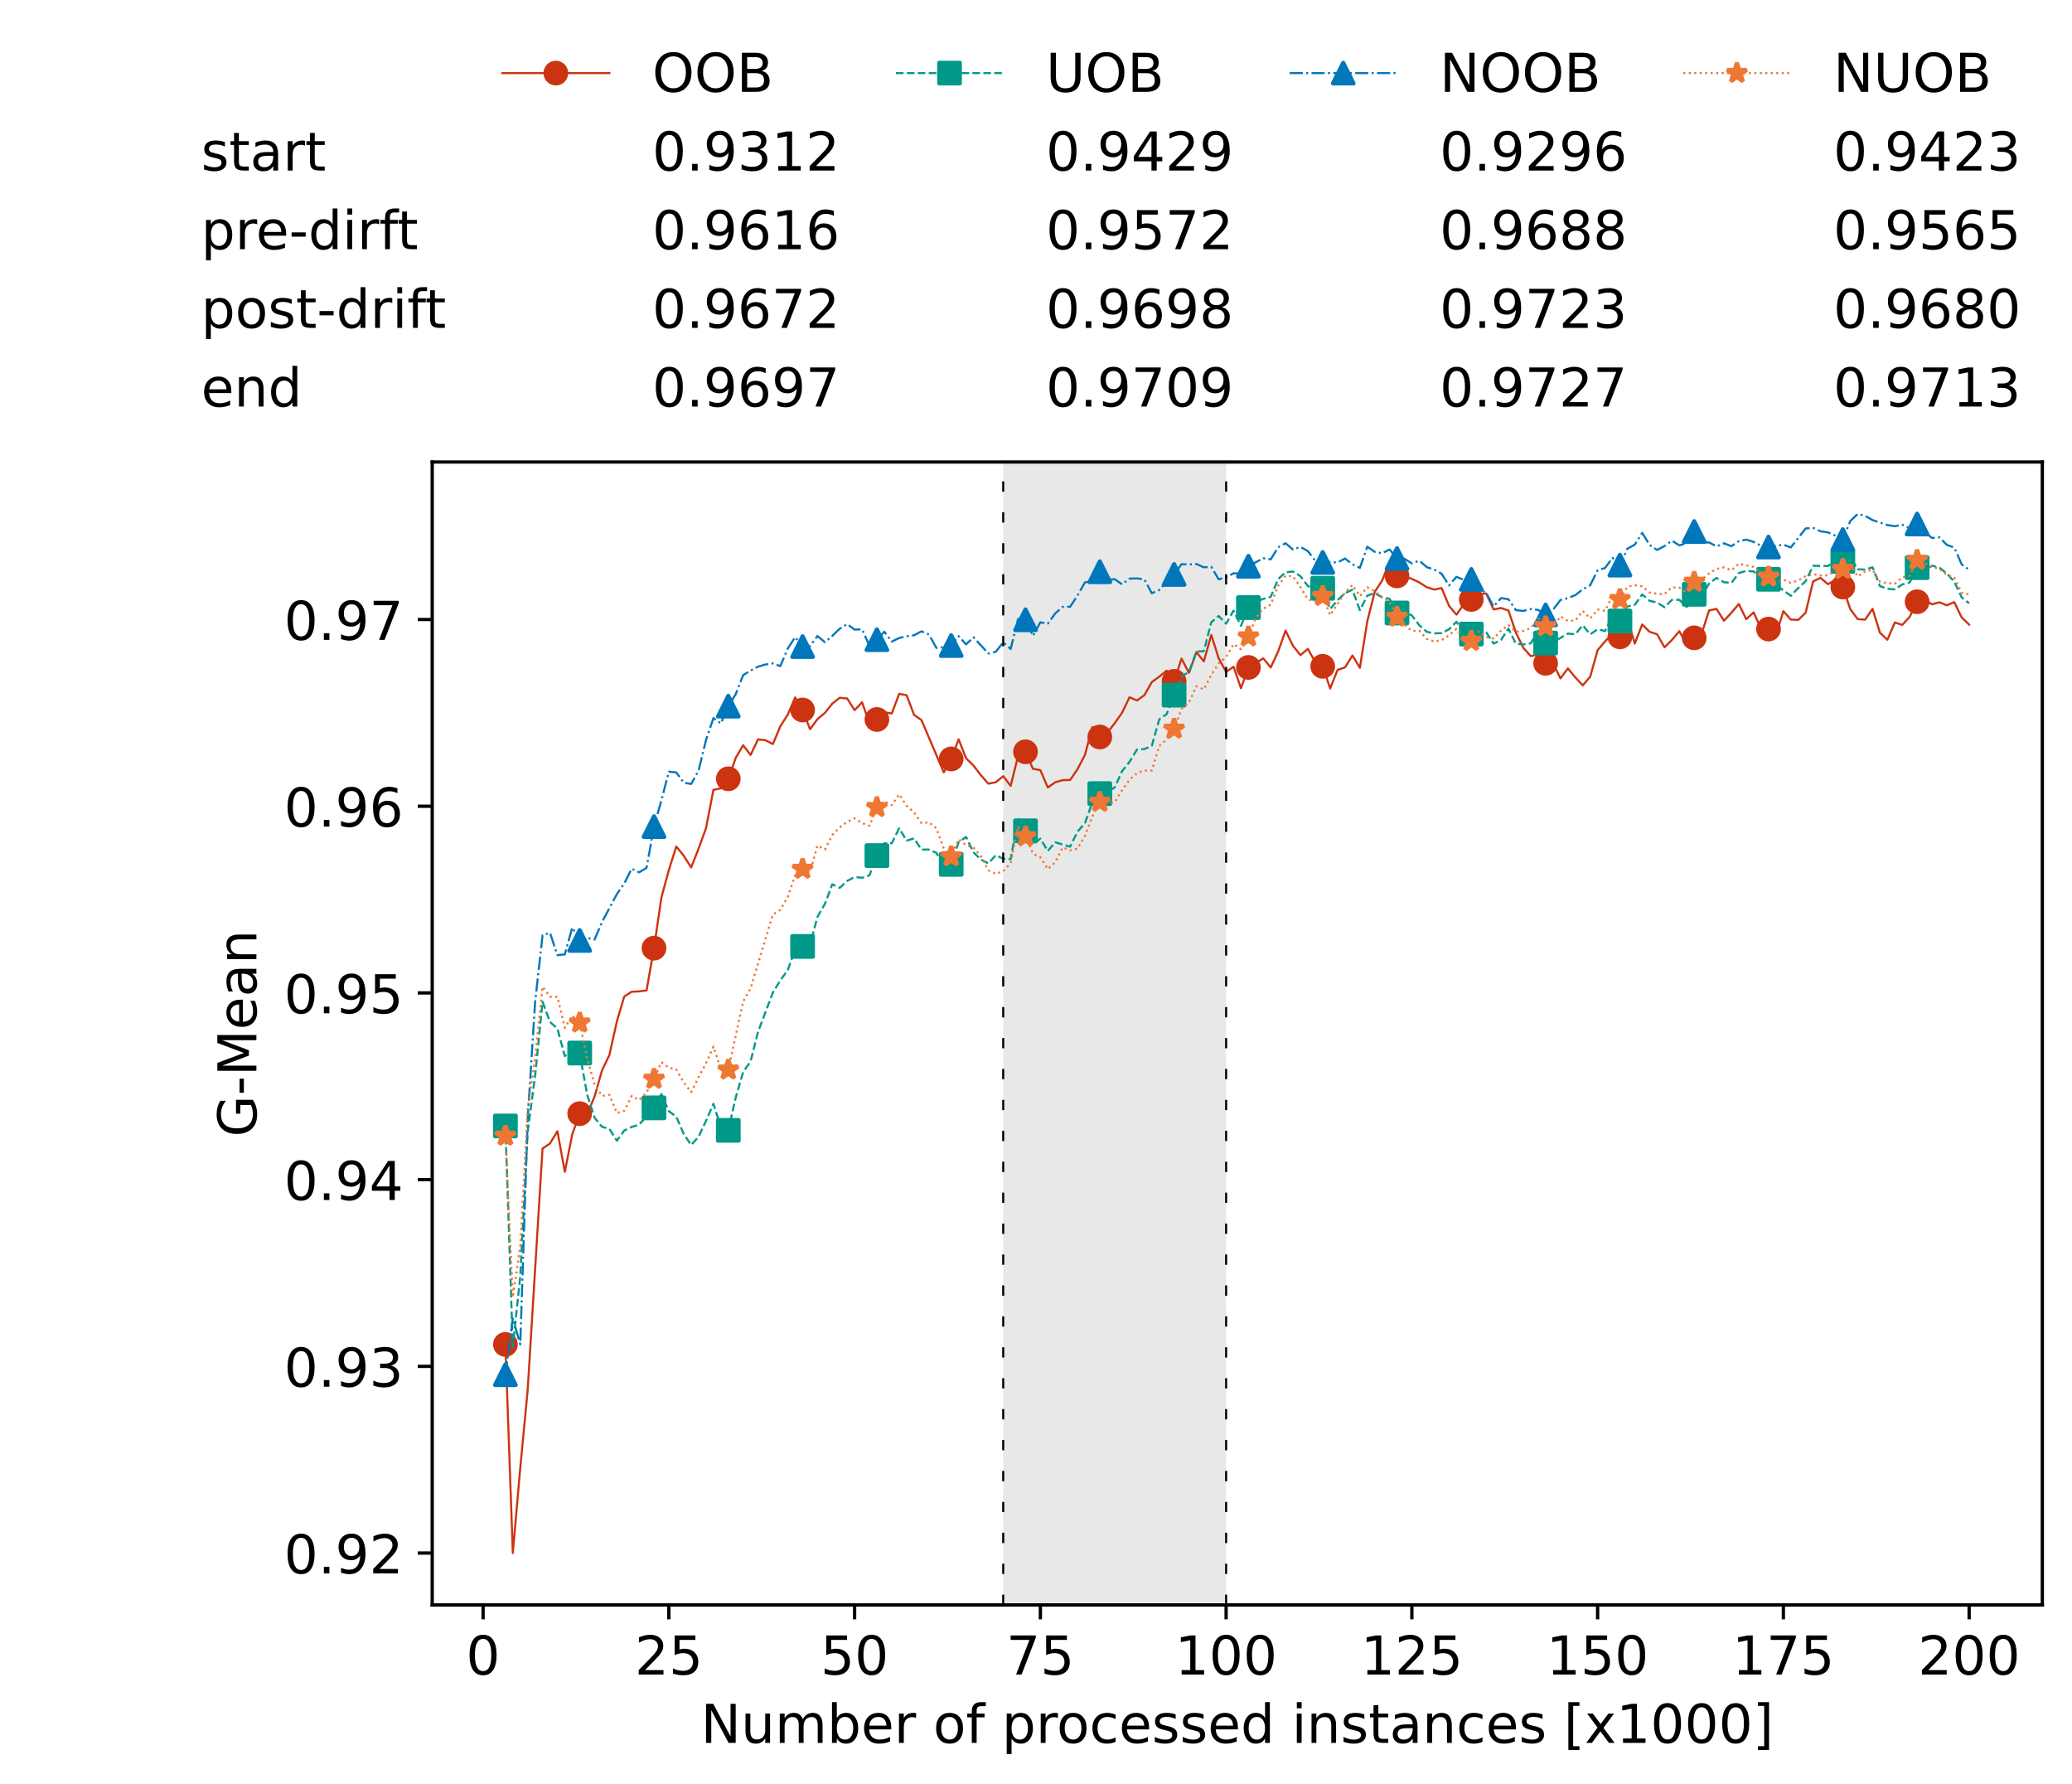 <?xml version="1.0" encoding="utf-8" standalone="no"?>
<!DOCTYPE svg PUBLIC "-//W3C//DTD SVG 1.1//EN"
  "http://www.w3.org/Graphics/SVG/1.1/DTD/svg11.dtd">
<!-- Created with matplotlib (https://matplotlib.org/) -->
<svg height="432.615pt" version="1.1" viewBox="0 0 502.65 432.615" width="502.65pt" xmlns="http://www.w3.org/2000/svg" xmlns:xlink="http://www.w3.org/1999/xlink">
 <defs>
  <style type="text/css">*{stroke-linecap:butt;stroke-linejoin:round;}</style>
 </defs>
 <g id="figure_1">
  <g id="patch_1">
   <path d="M 0 432.615 
L 502.65 432.615 
L 502.65 0 
L 0 0 
z
" style="fill:#ffffff;"/>
  </g>
  <g id="axes_1">
   <g id="patch_2">
    <path d="M 104.85 389.252 
L 495.45 389.252 
L 495.45 112.052 
L 104.85 112.052 
z
" style="fill:#ffffff;"/>
   </g>
   <g id="patch_3">
    <path clip-path="url(#pa422800ce5)" d="M 297.446 389.252 
L 297.446 112.052 
L 243.372 112.052 
L 243.372 389.252 
z
" style="fill:#d3d3d3;opacity:0.5;"/>
   </g>
   <g id="matplotlib.axis_1">
    <g id="xtick_1">
     <g id="line2d_1">
      <defs>
       <path d="M 0 0 
L 0 3.5 
" id="m9a3eb8b3a2" style="stroke:#000000;stroke-width:0.8;"/>
      </defs>
      <g>
       <use style="stroke:#000000;stroke-width:0.8;" x="117.197" xlink:href="#m9a3eb8b3a2" y="389.252"/>
      </g>
     </g>
     <g id="text_1">
      <!-- 0 -->
      <g transform="translate(113.061 406.13)scale(0.13 -0.13)">
       <defs>
        <path d="M 31.781 66.406 
Q 24.172 66.406 20.328 58.906 
Q 16.5 51.422 16.5 36.375 
Q 16.5 21.391 20.328 13.891 
Q 24.172 6.391 31.781 6.391 
Q 39.453 6.391 43.281 13.891 
Q 47.125 21.391 47.125 36.375 
Q 47.125 51.422 43.281 58.906 
Q 39.453 66.406 31.781 66.406 
z
M 31.781 74.219 
Q 44.047 74.219 50.516 64.516 
Q 56.984 54.828 56.984 36.375 
Q 56.984 17.969 50.516 8.266 
Q 44.047 -1.422 31.781 -1.422 
Q 19.531 -1.422 13.062 8.266 
Q 6.594 17.969 6.594 36.375 
Q 6.594 54.828 13.062 64.516 
Q 19.531 74.219 31.781 74.219 
z
" id="DejaVuSans-48"/>
       </defs>
       <use xlink:href="#DejaVuSans-48"/>
      </g>
     </g>
    </g>
    <g id="xtick_2">
     <g id="line2d_2">
      <g>
       <use style="stroke:#000000;stroke-width:0.8;" x="162.259" xlink:href="#m9a3eb8b3a2" y="389.252"/>
      </g>
     </g>
     <g id="text_2">
      <!-- 25 -->
      <g transform="translate(153.988 406.13)scale(0.13 -0.13)">
       <defs>
        <path d="M 19.188 8.297 
L 53.609 8.297 
L 53.609 0 
L 7.328 0 
L 7.328 8.297 
Q 12.938 14.109 22.625 23.891 
Q 32.328 33.688 34.812 36.531 
Q 39.547 41.844 41.422 45.531 
Q 43.312 49.219 43.312 52.781 
Q 43.312 58.594 39.234 62.25 
Q 35.156 65.922 28.609 65.922 
Q 23.969 65.922 18.812 64.312 
Q 13.672 62.703 7.812 59.422 
L 7.812 69.391 
Q 13.766 71.781 18.938 73 
Q 24.125 74.219 28.422 74.219 
Q 39.75 74.219 46.484 68.547 
Q 53.219 62.891 53.219 53.422 
Q 53.219 48.922 51.531 44.891 
Q 49.859 40.875 45.406 35.406 
Q 44.188 33.984 37.641 27.219 
Q 31.109 20.453 19.188 8.297 
z
" id="DejaVuSans-50"/>
        <path d="M 10.797 72.906 
L 49.516 72.906 
L 49.516 64.594 
L 19.828 64.594 
L 19.828 46.734 
Q 21.969 47.469 24.109 47.828 
Q 26.266 48.188 28.422 48.188 
Q 40.625 48.188 47.75 41.5 
Q 54.891 34.812 54.891 23.391 
Q 54.891 11.625 47.562 5.094 
Q 40.234 -1.422 26.906 -1.422 
Q 22.312 -1.422 17.547 -0.641 
Q 12.797 0.141 7.719 1.703 
L 7.719 11.625 
Q 12.109 9.234 16.797 8.062 
Q 21.484 6.891 26.703 6.891 
Q 35.156 6.891 40.078 11.328 
Q 45.016 15.766 45.016 23.391 
Q 45.016 31 40.078 35.438 
Q 35.156 39.891 26.703 39.891 
Q 22.75 39.891 18.812 39.016 
Q 14.891 38.141 10.797 36.281 
z
" id="DejaVuSans-53"/>
       </defs>
       <use xlink:href="#DejaVuSans-50"/>
       <use x="63.623" xlink:href="#DejaVuSans-53"/>
      </g>
     </g>
    </g>
    <g id="xtick_3">
     <g id="line2d_3">
      <g>
       <use style="stroke:#000000;stroke-width:0.8;" x="207.322" xlink:href="#m9a3eb8b3a2" y="389.252"/>
      </g>
     </g>
     <g id="text_3">
      <!-- 50 -->
      <g transform="translate(199.05 406.13)scale(0.13 -0.13)">
       <use xlink:href="#DejaVuSans-53"/>
       <use x="63.623" xlink:href="#DejaVuSans-48"/>
      </g>
     </g>
    </g>
    <g id="xtick_4">
     <g id="line2d_4">
      <g>
       <use style="stroke:#000000;stroke-width:0.8;" x="252.384" xlink:href="#m9a3eb8b3a2" y="389.252"/>
      </g>
     </g>
     <g id="text_4">
      <!-- 75 -->
      <g transform="translate(244.113 406.13)scale(0.13 -0.13)">
       <defs>
        <path d="M 8.203 72.906 
L 55.078 72.906 
L 55.078 68.703 
L 28.609 0 
L 18.312 0 
L 43.219 64.594 
L 8.203 64.594 
z
" id="DejaVuSans-55"/>
       </defs>
       <use xlink:href="#DejaVuSans-55"/>
       <use x="63.623" xlink:href="#DejaVuSans-53"/>
      </g>
     </g>
    </g>
    <g id="xtick_5">
     <g id="line2d_5">
      <g>
       <use style="stroke:#000000;stroke-width:0.8;" x="297.446" xlink:href="#m9a3eb8b3a2" y="389.252"/>
      </g>
     </g>
     <g id="text_5">
      <!-- 100 -->
      <g transform="translate(285.039 406.13)scale(0.13 -0.13)">
       <defs>
        <path d="M 12.406 8.297 
L 28.516 8.297 
L 28.516 63.922 
L 10.984 60.406 
L 10.984 69.391 
L 28.422 72.906 
L 38.281 72.906 
L 38.281 8.297 
L 54.391 8.297 
L 54.391 0 
L 12.406 0 
z
" id="DejaVuSans-49"/>
       </defs>
       <use xlink:href="#DejaVuSans-49"/>
       <use x="63.623" xlink:href="#DejaVuSans-48"/>
       <use x="127.246" xlink:href="#DejaVuSans-48"/>
      </g>
     </g>
    </g>
    <g id="xtick_6">
     <g id="line2d_6">
      <g>
       <use style="stroke:#000000;stroke-width:0.8;" x="342.509" xlink:href="#m9a3eb8b3a2" y="389.252"/>
      </g>
     </g>
     <g id="text_6">
      <!-- 125 -->
      <g transform="translate(330.102 406.13)scale(0.13 -0.13)">
       <use xlink:href="#DejaVuSans-49"/>
       <use x="63.623" xlink:href="#DejaVuSans-50"/>
       <use x="127.246" xlink:href="#DejaVuSans-53"/>
      </g>
     </g>
    </g>
    <g id="xtick_7">
     <g id="line2d_7">
      <g>
       <use style="stroke:#000000;stroke-width:0.8;" x="387.571" xlink:href="#m9a3eb8b3a2" y="389.252"/>
      </g>
     </g>
     <g id="text_7">
      <!-- 150 -->
      <g transform="translate(375.164 406.13)scale(0.13 -0.13)">
       <use xlink:href="#DejaVuSans-49"/>
       <use x="63.623" xlink:href="#DejaVuSans-53"/>
       <use x="127.246" xlink:href="#DejaVuSans-48"/>
      </g>
     </g>
    </g>
    <g id="xtick_8">
     <g id="line2d_8">
      <g>
       <use style="stroke:#000000;stroke-width:0.8;" x="432.633" xlink:href="#m9a3eb8b3a2" y="389.252"/>
      </g>
     </g>
     <g id="text_8">
      <!-- 175 -->
      <g transform="translate(420.226 406.13)scale(0.13 -0.13)">
       <use xlink:href="#DejaVuSans-49"/>
       <use x="63.623" xlink:href="#DejaVuSans-55"/>
       <use x="127.246" xlink:href="#DejaVuSans-53"/>
      </g>
     </g>
    </g>
    <g id="xtick_9">
     <g id="line2d_9">
      <g>
       <use style="stroke:#000000;stroke-width:0.8;" x="477.695" xlink:href="#m9a3eb8b3a2" y="389.252"/>
      </g>
     </g>
     <g id="text_9">
      <!-- 200 -->
      <g transform="translate(465.289 406.13)scale(0.13 -0.13)">
       <use xlink:href="#DejaVuSans-50"/>
       <use x="63.623" xlink:href="#DejaVuSans-48"/>
       <use x="127.246" xlink:href="#DejaVuSans-48"/>
      </g>
     </g>
    </g>
    <g id="text_10">
     <!-- Number of processed instances [x1000] -->
     <g transform="translate(170.025 422.711)scale(0.13 -0.13)">
      <defs>
       <path d="M 9.812 72.906 
L 23.094 72.906 
L 55.422 11.922 
L 55.422 72.906 
L 64.984 72.906 
L 64.984 0 
L 51.703 0 
L 19.391 60.984 
L 19.391 0 
L 9.812 0 
z
" id="DejaVuSans-78"/>
       <path d="M 8.5 21.578 
L 8.5 54.688 
L 17.484 54.688 
L 17.484 21.922 
Q 17.484 14.156 20.5 10.266 
Q 23.531 6.391 29.594 6.391 
Q 36.859 6.391 41.078 11.031 
Q 45.312 15.672 45.312 23.688 
L 45.312 54.688 
L 54.297 54.688 
L 54.297 0 
L 45.312 0 
L 45.312 8.406 
Q 42.047 3.422 37.719 1 
Q 33.406 -1.422 27.688 -1.422 
Q 18.266 -1.422 13.375 4.438 
Q 8.5 10.297 8.5 21.578 
z
M 31.109 56 
z
" id="DejaVuSans-117"/>
       <path d="M 52 44.188 
Q 55.375 50.25 60.062 53.125 
Q 64.75 56 71.094 56 
Q 79.641 56 84.281 50.016 
Q 88.922 44.047 88.922 33.016 
L 88.922 0 
L 79.891 0 
L 79.891 32.719 
Q 79.891 40.578 77.094 44.375 
Q 74.312 48.188 68.609 48.188 
Q 61.625 48.188 57.562 43.547 
Q 53.516 38.922 53.516 30.906 
L 53.516 0 
L 44.484 0 
L 44.484 32.719 
Q 44.484 40.625 41.703 44.406 
Q 38.922 48.188 33.109 48.188 
Q 26.219 48.188 22.156 43.531 
Q 18.109 38.875 18.109 30.906 
L 18.109 0 
L 9.078 0 
L 9.078 54.688 
L 18.109 54.688 
L 18.109 46.188 
Q 21.188 51.219 25.484 53.609 
Q 29.781 56 35.688 56 
Q 41.656 56 45.828 52.969 
Q 50 49.953 52 44.188 
z
" id="DejaVuSans-109"/>
       <path d="M 48.688 27.297 
Q 48.688 37.203 44.609 42.844 
Q 40.531 48.484 33.406 48.484 
Q 26.266 48.484 22.188 42.844 
Q 18.109 37.203 18.109 27.297 
Q 18.109 17.391 22.188 11.75 
Q 26.266 6.109 33.406 6.109 
Q 40.531 6.109 44.609 11.75 
Q 48.688 17.391 48.688 27.297 
z
M 18.109 46.391 
Q 20.953 51.266 25.266 53.625 
Q 29.594 56 35.594 56 
Q 45.562 56 51.781 48.094 
Q 58.016 40.188 58.016 27.297 
Q 58.016 14.406 51.781 6.484 
Q 45.562 -1.422 35.594 -1.422 
Q 29.594 -1.422 25.266 0.953 
Q 20.953 3.328 18.109 8.203 
L 18.109 0 
L 9.078 0 
L 9.078 75.984 
L 18.109 75.984 
z
" id="DejaVuSans-98"/>
       <path d="M 56.203 29.594 
L 56.203 25.203 
L 14.891 25.203 
Q 15.484 15.922 20.484 11.062 
Q 25.484 6.203 34.422 6.203 
Q 39.594 6.203 44.453 7.469 
Q 49.312 8.734 54.109 11.281 
L 54.109 2.781 
Q 49.266 0.734 44.188 -0.344 
Q 39.109 -1.422 33.891 -1.422 
Q 20.797 -1.422 13.156 6.188 
Q 5.516 13.812 5.516 26.812 
Q 5.516 40.234 12.766 48.109 
Q 20.016 56 32.328 56 
Q 43.359 56 49.781 48.891 
Q 56.203 41.797 56.203 29.594 
z
M 47.219 32.234 
Q 47.125 39.594 43.094 43.984 
Q 39.062 48.391 32.422 48.391 
Q 24.906 48.391 20.391 44.141 
Q 15.875 39.891 15.188 32.172 
z
" id="DejaVuSans-101"/>
       <path d="M 41.109 46.297 
Q 39.594 47.172 37.812 47.578 
Q 36.031 48 33.891 48 
Q 26.266 48 22.188 43.047 
Q 18.109 38.094 18.109 28.812 
L 18.109 0 
L 9.078 0 
L 9.078 54.688 
L 18.109 54.688 
L 18.109 46.188 
Q 20.953 51.172 25.484 53.578 
Q 30.031 56 36.531 56 
Q 37.453 56 38.578 55.875 
Q 39.703 55.766 41.062 55.516 
z
" id="DejaVuSans-114"/>
       <path id="DejaVuSans-32"/>
       <path d="M 30.609 48.391 
Q 23.391 48.391 19.188 42.75 
Q 14.984 37.109 14.984 27.297 
Q 14.984 17.484 19.156 11.844 
Q 23.344 6.203 30.609 6.203 
Q 37.797 6.203 41.984 11.859 
Q 46.188 17.531 46.188 27.297 
Q 46.188 37.016 41.984 42.703 
Q 37.797 48.391 30.609 48.391 
z
M 30.609 56 
Q 42.328 56 49.016 48.375 
Q 55.719 40.766 55.719 27.297 
Q 55.719 13.875 49.016 6.219 
Q 42.328 -1.422 30.609 -1.422 
Q 18.844 -1.422 12.172 6.219 
Q 5.516 13.875 5.516 27.297 
Q 5.516 40.766 12.172 48.375 
Q 18.844 56 30.609 56 
z
" id="DejaVuSans-111"/>
       <path d="M 37.109 75.984 
L 37.109 68.5 
L 28.516 68.5 
Q 23.688 68.5 21.797 66.547 
Q 19.922 64.594 19.922 59.516 
L 19.922 54.688 
L 34.719 54.688 
L 34.719 47.703 
L 19.922 47.703 
L 19.922 0 
L 10.891 0 
L 10.891 47.703 
L 2.297 47.703 
L 2.297 54.688 
L 10.891 54.688 
L 10.891 58.5 
Q 10.891 67.625 15.141 71.797 
Q 19.391 75.984 28.609 75.984 
z
" id="DejaVuSans-102"/>
       <path d="M 18.109 8.203 
L 18.109 -20.797 
L 9.078 -20.797 
L 9.078 54.688 
L 18.109 54.688 
L 18.109 46.391 
Q 20.953 51.266 25.266 53.625 
Q 29.594 56 35.594 56 
Q 45.562 56 51.781 48.094 
Q 58.016 40.188 58.016 27.297 
Q 58.016 14.406 51.781 6.484 
Q 45.562 -1.422 35.594 -1.422 
Q 29.594 -1.422 25.266 0.953 
Q 20.953 3.328 18.109 8.203 
z
M 48.688 27.297 
Q 48.688 37.203 44.609 42.844 
Q 40.531 48.484 33.406 48.484 
Q 26.266 48.484 22.188 42.844 
Q 18.109 37.203 18.109 27.297 
Q 18.109 17.391 22.188 11.75 
Q 26.266 6.109 33.406 6.109 
Q 40.531 6.109 44.609 11.75 
Q 48.688 17.391 48.688 27.297 
z
" id="DejaVuSans-112"/>
       <path d="M 48.781 52.594 
L 48.781 44.188 
Q 44.969 46.297 41.141 47.344 
Q 37.312 48.391 33.406 48.391 
Q 24.656 48.391 19.812 42.844 
Q 14.984 37.312 14.984 27.297 
Q 14.984 17.281 19.812 11.734 
Q 24.656 6.203 33.406 6.203 
Q 37.312 6.203 41.141 7.25 
Q 44.969 8.297 48.781 10.406 
L 48.781 2.094 
Q 45.016 0.344 40.984 -0.531 
Q 36.969 -1.422 32.422 -1.422 
Q 20.062 -1.422 12.781 6.344 
Q 5.516 14.109 5.516 27.297 
Q 5.516 40.672 12.859 48.328 
Q 20.219 56 33.016 56 
Q 37.156 56 41.109 55.141 
Q 45.062 54.297 48.781 52.594 
z
" id="DejaVuSans-99"/>
       <path d="M 44.281 53.078 
L 44.281 44.578 
Q 40.484 46.531 36.375 47.5 
Q 32.281 48.484 27.875 48.484 
Q 21.188 48.484 17.844 46.438 
Q 14.5 44.391 14.5 40.281 
Q 14.5 37.156 16.891 35.375 
Q 19.281 33.594 26.516 31.984 
L 29.594 31.297 
Q 39.156 29.25 43.188 25.516 
Q 47.219 21.781 47.219 15.094 
Q 47.219 7.469 41.188 3.016 
Q 35.156 -1.422 24.609 -1.422 
Q 20.219 -1.422 15.453 -0.562 
Q 10.688 0.297 5.422 2 
L 5.422 11.281 
Q 10.406 8.688 15.234 7.391 
Q 20.062 6.109 24.812 6.109 
Q 31.156 6.109 34.562 8.281 
Q 37.984 10.453 37.984 14.406 
Q 37.984 18.062 35.516 20.016 
Q 33.062 21.969 24.703 23.781 
L 21.578 24.516 
Q 13.234 26.266 9.516 29.906 
Q 5.812 33.547 5.812 39.891 
Q 5.812 47.609 11.281 51.797 
Q 16.75 56 26.812 56 
Q 31.781 56 36.172 55.266 
Q 40.578 54.547 44.281 53.078 
z
" id="DejaVuSans-115"/>
       <path d="M 45.406 46.391 
L 45.406 75.984 
L 54.391 75.984 
L 54.391 0 
L 45.406 0 
L 45.406 8.203 
Q 42.578 3.328 38.25 0.953 
Q 33.938 -1.422 27.875 -1.422 
Q 17.969 -1.422 11.734 6.484 
Q 5.516 14.406 5.516 27.297 
Q 5.516 40.188 11.734 48.094 
Q 17.969 56 27.875 56 
Q 33.938 56 38.25 53.625 
Q 42.578 51.266 45.406 46.391 
z
M 14.797 27.297 
Q 14.797 17.391 18.875 11.75 
Q 22.953 6.109 30.078 6.109 
Q 37.203 6.109 41.297 11.75 
Q 45.406 17.391 45.406 27.297 
Q 45.406 37.203 41.297 42.844 
Q 37.203 48.484 30.078 48.484 
Q 22.953 48.484 18.875 42.844 
Q 14.797 37.203 14.797 27.297 
z
" id="DejaVuSans-100"/>
       <path d="M 9.422 54.688 
L 18.406 54.688 
L 18.406 0 
L 9.422 0 
z
M 9.422 75.984 
L 18.406 75.984 
L 18.406 64.594 
L 9.422 64.594 
z
" id="DejaVuSans-105"/>
       <path d="M 54.891 33.016 
L 54.891 0 
L 45.906 0 
L 45.906 32.719 
Q 45.906 40.484 42.875 44.328 
Q 39.844 48.188 33.797 48.188 
Q 26.516 48.188 22.312 43.547 
Q 18.109 38.922 18.109 30.906 
L 18.109 0 
L 9.078 0 
L 9.078 54.688 
L 18.109 54.688 
L 18.109 46.188 
Q 21.344 51.125 25.703 53.562 
Q 30.078 56 35.797 56 
Q 45.219 56 50.047 50.172 
Q 54.891 44.344 54.891 33.016 
z
" id="DejaVuSans-110"/>
       <path d="M 18.312 70.219 
L 18.312 54.688 
L 36.812 54.688 
L 36.812 47.703 
L 18.312 47.703 
L 18.312 18.016 
Q 18.312 11.328 20.141 9.422 
Q 21.969 7.516 27.594 7.516 
L 36.812 7.516 
L 36.812 0 
L 27.594 0 
Q 17.188 0 13.234 3.875 
Q 9.281 7.766 9.281 18.016 
L 9.281 47.703 
L 2.688 47.703 
L 2.688 54.688 
L 9.281 54.688 
L 9.281 70.219 
z
" id="DejaVuSans-116"/>
       <path d="M 34.281 27.484 
Q 23.391 27.484 19.188 25 
Q 14.984 22.516 14.984 16.5 
Q 14.984 11.719 18.141 8.906 
Q 21.297 6.109 26.703 6.109 
Q 34.188 6.109 38.703 11.406 
Q 43.219 16.703 43.219 25.484 
L 43.219 27.484 
z
M 52.203 31.203 
L 52.203 0 
L 43.219 0 
L 43.219 8.297 
Q 40.141 3.328 35.547 0.953 
Q 30.953 -1.422 24.312 -1.422 
Q 15.922 -1.422 10.953 3.297 
Q 6 8.016 6 15.922 
Q 6 25.141 12.172 29.828 
Q 18.359 34.516 30.609 34.516 
L 43.219 34.516 
L 43.219 35.406 
Q 43.219 41.609 39.141 45 
Q 35.062 48.391 27.688 48.391 
Q 23 48.391 18.547 47.266 
Q 14.109 46.141 10.016 43.891 
L 10.016 52.203 
Q 14.938 54.109 19.578 55.047 
Q 24.219 56 28.609 56 
Q 40.484 56 46.344 49.844 
Q 52.203 43.703 52.203 31.203 
z
" id="DejaVuSans-97"/>
       <path d="M 8.594 75.984 
L 29.297 75.984 
L 29.297 69 
L 17.578 69 
L 17.578 -6.203 
L 29.297 -6.203 
L 29.297 -13.188 
L 8.594 -13.188 
z
" id="DejaVuSans-91"/>
       <path d="M 54.891 54.688 
L 35.109 28.078 
L 55.906 0 
L 45.312 0 
L 29.391 21.484 
L 13.484 0 
L 2.875 0 
L 24.125 28.609 
L 4.688 54.688 
L 15.281 54.688 
L 29.781 35.203 
L 44.281 54.688 
z
" id="DejaVuSans-120"/>
       <path d="M 30.422 75.984 
L 30.422 -13.188 
L 9.719 -13.188 
L 9.719 -6.203 
L 21.391 -6.203 
L 21.391 69 
L 9.719 69 
L 9.719 75.984 
z
" id="DejaVuSans-93"/>
      </defs>
      <use xlink:href="#DejaVuSans-78"/>
      <use x="74.805" xlink:href="#DejaVuSans-117"/>
      <use x="138.184" xlink:href="#DejaVuSans-109"/>
      <use x="235.596" xlink:href="#DejaVuSans-98"/>
      <use x="299.072" xlink:href="#DejaVuSans-101"/>
      <use x="360.596" xlink:href="#DejaVuSans-114"/>
      <use x="401.709" xlink:href="#DejaVuSans-32"/>
      <use x="433.496" xlink:href="#DejaVuSans-111"/>
      <use x="494.678" xlink:href="#DejaVuSans-102"/>
      <use x="529.883" xlink:href="#DejaVuSans-32"/>
      <use x="561.67" xlink:href="#DejaVuSans-112"/>
      <use x="625.146" xlink:href="#DejaVuSans-114"/>
      <use x="664.01" xlink:href="#DejaVuSans-111"/>
      <use x="725.191" xlink:href="#DejaVuSans-99"/>
      <use x="780.172" xlink:href="#DejaVuSans-101"/>
      <use x="841.695" xlink:href="#DejaVuSans-115"/>
      <use x="893.795" xlink:href="#DejaVuSans-115"/>
      <use x="945.895" xlink:href="#DejaVuSans-101"/>
      <use x="1007.418" xlink:href="#DejaVuSans-100"/>
      <use x="1070.895" xlink:href="#DejaVuSans-32"/>
      <use x="1102.682" xlink:href="#DejaVuSans-105"/>
      <use x="1130.465" xlink:href="#DejaVuSans-110"/>
      <use x="1193.844" xlink:href="#DejaVuSans-115"/>
      <use x="1245.943" xlink:href="#DejaVuSans-116"/>
      <use x="1285.152" xlink:href="#DejaVuSans-97"/>
      <use x="1346.432" xlink:href="#DejaVuSans-110"/>
      <use x="1409.811" xlink:href="#DejaVuSans-99"/>
      <use x="1464.791" xlink:href="#DejaVuSans-101"/>
      <use x="1526.314" xlink:href="#DejaVuSans-115"/>
      <use x="1578.414" xlink:href="#DejaVuSans-32"/>
      <use x="1610.201" xlink:href="#DejaVuSans-91"/>
      <use x="1649.215" xlink:href="#DejaVuSans-120"/>
      <use x="1708.395" xlink:href="#DejaVuSans-49"/>
      <use x="1772.018" xlink:href="#DejaVuSans-48"/>
      <use x="1835.641" xlink:href="#DejaVuSans-48"/>
      <use x="1899.264" xlink:href="#DejaVuSans-48"/>
      <use x="1962.887" xlink:href="#DejaVuSans-93"/>
     </g>
    </g>
   </g>
   <g id="matplotlib.axis_2">
    <g id="ytick_1">
     <g id="line2d_10">
      <defs>
       <path d="M 0 0 
L -3.5 0 
" id="m7255a71d2c" style="stroke:#000000;stroke-width:0.8;"/>
      </defs>
      <g>
       <use style="stroke:#000000;stroke-width:0.8;" x="104.85" xlink:href="#m7255a71d2c" y="376.666"/>
      </g>
     </g>
     <g id="text_11">
      <!-- 0.92 -->
      <g transform="translate(68.905 381.605)scale(0.13 -0.13)">
       <defs>
        <path d="M 10.688 12.406 
L 21 12.406 
L 21 0 
L 10.688 0 
z
" id="DejaVuSans-46"/>
        <path d="M 10.984 1.516 
L 10.984 10.5 
Q 14.703 8.734 18.5 7.812 
Q 22.312 6.891 25.984 6.891 
Q 35.75 6.891 40.891 13.453 
Q 46.047 20.016 46.781 33.406 
Q 43.953 29.203 39.594 26.953 
Q 35.25 24.703 29.984 24.703 
Q 19.047 24.703 12.672 31.312 
Q 6.297 37.938 6.297 49.422 
Q 6.297 60.641 12.938 67.422 
Q 19.578 74.219 30.609 74.219 
Q 43.266 74.219 49.922 64.516 
Q 56.594 54.828 56.594 36.375 
Q 56.594 19.141 48.406 8.859 
Q 40.234 -1.422 26.422 -1.422 
Q 22.703 -1.422 18.891 -0.688 
Q 15.094 0.047 10.984 1.516 
z
M 30.609 32.422 
Q 37.25 32.422 41.125 36.953 
Q 45.016 41.5 45.016 49.422 
Q 45.016 57.281 41.125 61.844 
Q 37.25 66.406 30.609 66.406 
Q 23.969 66.406 20.094 61.844 
Q 16.219 57.281 16.219 49.422 
Q 16.219 41.5 20.094 36.953 
Q 23.969 32.422 30.609 32.422 
z
" id="DejaVuSans-57"/>
       </defs>
       <use xlink:href="#DejaVuSans-48"/>
       <use x="63.623" xlink:href="#DejaVuSans-46"/>
       <use x="95.41" xlink:href="#DejaVuSans-57"/>
       <use x="159.033" xlink:href="#DejaVuSans-50"/>
      </g>
     </g>
    </g>
    <g id="ytick_2">
     <g id="line2d_11">
      <g>
       <use style="stroke:#000000;stroke-width:0.8;" x="104.85" xlink:href="#m7255a71d2c" y="331.383"/>
      </g>
     </g>
     <g id="text_12">
      <!-- 0.93 -->
      <g transform="translate(68.905 336.322)scale(0.13 -0.13)">
       <defs>
        <path d="M 40.578 39.312 
Q 47.656 37.797 51.625 33 
Q 55.609 28.219 55.609 21.188 
Q 55.609 10.406 48.188 4.484 
Q 40.766 -1.422 27.094 -1.422 
Q 22.516 -1.422 17.656 -0.516 
Q 12.797 0.391 7.625 2.203 
L 7.625 11.719 
Q 11.719 9.328 16.594 8.109 
Q 21.484 6.891 26.812 6.891 
Q 36.078 6.891 40.938 10.547 
Q 45.797 14.203 45.797 21.188 
Q 45.797 27.641 41.281 31.266 
Q 36.766 34.906 28.719 34.906 
L 20.219 34.906 
L 20.219 43.016 
L 29.109 43.016 
Q 36.375 43.016 40.234 45.922 
Q 44.094 48.828 44.094 54.297 
Q 44.094 59.906 40.109 62.906 
Q 36.141 65.922 28.719 65.922 
Q 24.656 65.922 20.016 65.031 
Q 15.375 64.156 9.812 62.312 
L 9.812 71.094 
Q 15.438 72.656 20.344 73.438 
Q 25.25 74.219 29.594 74.219 
Q 40.828 74.219 47.359 69.109 
Q 53.906 64.016 53.906 55.328 
Q 53.906 49.266 50.438 45.094 
Q 46.969 40.922 40.578 39.312 
z
" id="DejaVuSans-51"/>
       </defs>
       <use xlink:href="#DejaVuSans-48"/>
       <use x="63.623" xlink:href="#DejaVuSans-46"/>
       <use x="95.41" xlink:href="#DejaVuSans-57"/>
       <use x="159.033" xlink:href="#DejaVuSans-51"/>
      </g>
     </g>
    </g>
    <g id="ytick_3">
     <g id="line2d_12">
      <g>
       <use style="stroke:#000000;stroke-width:0.8;" x="104.85" xlink:href="#m7255a71d2c" y="286.1"/>
      </g>
     </g>
     <g id="text_13">
      <!-- 0.94 -->
      <g transform="translate(68.905 291.039)scale(0.13 -0.13)">
       <defs>
        <path d="M 37.797 64.312 
L 12.891 25.391 
L 37.797 25.391 
z
M 35.203 72.906 
L 47.609 72.906 
L 47.609 25.391 
L 58.016 25.391 
L 58.016 17.188 
L 47.609 17.188 
L 47.609 0 
L 37.797 0 
L 37.797 17.188 
L 4.891 17.188 
L 4.891 26.703 
z
" id="DejaVuSans-52"/>
       </defs>
       <use xlink:href="#DejaVuSans-48"/>
       <use x="63.623" xlink:href="#DejaVuSans-46"/>
       <use x="95.41" xlink:href="#DejaVuSans-57"/>
       <use x="159.033" xlink:href="#DejaVuSans-52"/>
      </g>
     </g>
    </g>
    <g id="ytick_4">
     <g id="line2d_13">
      <g>
       <use style="stroke:#000000;stroke-width:0.8;" x="104.85" xlink:href="#m7255a71d2c" y="240.817"/>
      </g>
     </g>
     <g id="text_14">
      <!-- 0.95 -->
      <g transform="translate(68.905 245.756)scale(0.13 -0.13)">
       <use xlink:href="#DejaVuSans-48"/>
       <use x="63.623" xlink:href="#DejaVuSans-46"/>
       <use x="95.41" xlink:href="#DejaVuSans-57"/>
       <use x="159.033" xlink:href="#DejaVuSans-53"/>
      </g>
     </g>
    </g>
    <g id="ytick_5">
     <g id="line2d_14">
      <g>
       <use style="stroke:#000000;stroke-width:0.8;" x="104.85" xlink:href="#m7255a71d2c" y="195.534"/>
      </g>
     </g>
     <g id="text_15">
      <!-- 0.96 -->
      <g transform="translate(68.905 200.473)scale(0.13 -0.13)">
       <defs>
        <path d="M 33.016 40.375 
Q 26.375 40.375 22.484 35.828 
Q 18.609 31.297 18.609 23.391 
Q 18.609 15.531 22.484 10.953 
Q 26.375 6.391 33.016 6.391 
Q 39.656 6.391 43.531 10.953 
Q 47.406 15.531 47.406 23.391 
Q 47.406 31.297 43.531 35.828 
Q 39.656 40.375 33.016 40.375 
z
M 52.594 71.297 
L 52.594 62.312 
Q 48.875 64.062 45.094 64.984 
Q 41.312 65.922 37.594 65.922 
Q 27.828 65.922 22.672 59.328 
Q 17.531 52.734 16.797 39.406 
Q 19.672 43.656 24.016 45.922 
Q 28.375 48.188 33.594 48.188 
Q 44.578 48.188 50.953 41.516 
Q 57.328 34.859 57.328 23.391 
Q 57.328 12.156 50.688 5.359 
Q 44.047 -1.422 33.016 -1.422 
Q 20.359 -1.422 13.672 8.266 
Q 6.984 17.969 6.984 36.375 
Q 6.984 53.656 15.188 63.938 
Q 23.391 74.219 37.203 74.219 
Q 40.922 74.219 44.703 73.484 
Q 48.484 72.75 52.594 71.297 
z
" id="DejaVuSans-54"/>
       </defs>
       <use xlink:href="#DejaVuSans-48"/>
       <use x="63.623" xlink:href="#DejaVuSans-46"/>
       <use x="95.41" xlink:href="#DejaVuSans-57"/>
       <use x="159.033" xlink:href="#DejaVuSans-54"/>
      </g>
     </g>
    </g>
    <g id="ytick_6">
     <g id="line2d_15">
      <g>
       <use style="stroke:#000000;stroke-width:0.8;" x="104.85" xlink:href="#m7255a71d2c" y="150.252"/>
      </g>
     </g>
     <g id="text_16">
      <!-- 0.97 -->
      <g transform="translate(68.905 155.191)scale(0.13 -0.13)">
       <use xlink:href="#DejaVuSans-48"/>
       <use x="63.623" xlink:href="#DejaVuSans-46"/>
       <use x="95.41" xlink:href="#DejaVuSans-57"/>
       <use x="159.033" xlink:href="#DejaVuSans-55"/>
      </g>
     </g>
    </g>
    <g id="text_17">
     <!-- G-Mean -->
     <g transform="translate(62.201 275.744)rotate(-90)scale(0.13 -0.13)">
      <defs>
       <path d="M 59.516 10.406 
L 59.516 29.984 
L 43.406 29.984 
L 43.406 38.094 
L 69.281 38.094 
L 69.281 6.781 
Q 63.578 2.734 56.688 0.656 
Q 49.812 -1.422 42 -1.422 
Q 24.906 -1.422 15.25 8.562 
Q 5.609 18.562 5.609 36.375 
Q 5.609 54.25 15.25 64.234 
Q 24.906 74.219 42 74.219 
Q 49.125 74.219 55.547 72.453 
Q 61.969 70.703 67.391 67.281 
L 67.391 56.781 
Q 61.922 61.422 55.766 63.766 
Q 49.609 66.109 42.828 66.109 
Q 29.438 66.109 22.719 58.641 
Q 16.016 51.172 16.016 36.375 
Q 16.016 21.625 22.719 14.156 
Q 29.438 6.688 42.828 6.688 
Q 48.047 6.688 52.141 7.594 
Q 56.25 8.5 59.516 10.406 
z
" id="DejaVuSans-71"/>
       <path d="M 4.891 31.391 
L 31.203 31.391 
L 31.203 23.391 
L 4.891 23.391 
z
" id="DejaVuSans-45"/>
       <path d="M 9.812 72.906 
L 24.516 72.906 
L 43.109 23.297 
L 61.812 72.906 
L 76.516 72.906 
L 76.516 0 
L 66.891 0 
L 66.891 64.016 
L 48.094 14.016 
L 38.188 14.016 
L 19.391 64.016 
L 19.391 0 
L 9.812 0 
z
" id="DejaVuSans-77"/>
      </defs>
      <use xlink:href="#DejaVuSans-71"/>
      <use x="77.49" xlink:href="#DejaVuSans-45"/>
      <use x="113.574" xlink:href="#DejaVuSans-77"/>
      <use x="199.854" xlink:href="#DejaVuSans-101"/>
      <use x="261.377" xlink:href="#DejaVuSans-97"/>
      <use x="322.656" xlink:href="#DejaVuSans-110"/>
     </g>
    </g>
   </g>
   <g id="line2d_16"/>
   <g id="line2d_17"/>
   <g id="line2d_18"/>
   <g id="line2d_19"/>
   <g id="line2d_20"/>
   <g id="line2d_21">
    <path clip-path="url(#pa422800ce5)" d="M 122.605 326.07 
L 124.407 376.652 
L 126.21 356.051 
L 128.012 337.092 
L 131.617 278.563 
L 133.419 277.326 
L 135.222 274.377 
L 137.024 284.215 
L 138.827 275.088 
L 140.629 270.101 
L 142.432 270.197 
L 144.234 265.979 
L 146.037 259.62 
L 147.839 255.87 
L 149.642 247.752 
L 151.444 241.669 
L 153.247 240.533 
L 155.049 240.45 
L 156.852 240.197 
L 158.654 229.961 
L 160.457 217.66 
L 162.259 211.005 
L 164.062 205.295 
L 165.864 207.541 
L 167.667 210.385 
L 169.469 205.826 
L 171.272 200.869 
L 173.074 191.557 
L 174.877 191.207 
L 176.679 188.887 
L 178.482 183.817 
L 180.284 180.744 
L 182.087 183.105 
L 183.889 179.32 
L 185.692 179.525 
L 187.494 180.46 
L 189.297 176.158 
L 191.099 173.323 
L 192.902 169.16 
L 194.704 172.201 
L 196.507 176.865 
L 198.309 174.417 
L 200.112 172.907 
L 201.914 170.644 
L 203.717 169.233 
L 205.519 169.414 
L 207.322 172.243 
L 209.124 170.316 
L 210.927 175.428 
L 212.729 174.498 
L 214.532 172.752 
L 216.334 173.044 
L 218.137 168.277 
L 219.939 168.615 
L 221.742 173.379 
L 223.544 174.661 
L 227.149 183.098 
L 228.952 187.322 
L 230.754 184.069 
L 232.557 179.309 
L 234.359 183.903 
L 236.162 185.688 
L 237.964 188.025 
L 239.767 190.065 
L 241.569 189.726 
L 243.372 188.251 
L 245.174 190.607 
L 246.976 183.362 
L 248.779 182.335 
L 250.581 186.467 
L 252.384 186.782 
L 254.186 190.996 
L 255.989 189.741 
L 257.791 189.214 
L 259.594 189.17 
L 261.396 186.555 
L 263.199 183.087 
L 265.001 176.33 
L 266.804 178.747 
L 268.606 177.745 
L 270.409 175.406 
L 272.211 172.856 
L 274.014 169.099 
L 275.816 169.89 
L 277.619 168.606 
L 279.421 165.423 
L 281.224 164.121 
L 283.026 162.655 
L 284.829 165.256 
L 286.631 159.731 
L 288.434 163.195 
L 290.236 158.147 
L 292.039 160.41 
L 293.841 154.002 
L 295.644 159.635 
L 297.446 162.97 
L 299.249 161.701 
L 301.051 166.922 
L 302.854 161.877 
L 306.459 159.675 
L 308.261 161.875 
L 310.064 158.015 
L 311.866 152.946 
L 313.669 156.634 
L 315.471 158.89 
L 317.274 157.377 
L 319.076 160.58 
L 320.879 161.607 
L 322.681 166.997 
L 324.484 162.472 
L 326.286 161.87 
L 328.089 158.984 
L 329.891 161.969 
L 331.694 150.688 
L 333.496 143.539 
L 335.299 140.803 
L 337.101 136.232 
L 338.904 139.678 
L 340.706 139.772 
L 342.509 140.408 
L 344.311 141.27 
L 346.114 142.411 
L 347.916 142.988 
L 349.719 142.631 
L 351.521 146.932 
L 353.324 149.084 
L 355.126 146.511 
L 356.928 145.39 
L 358.731 144.114 
L 360.533 143.94 
L 362.336 147.824 
L 364.138 147.462 
L 365.941 148.068 
L 367.743 153.427 
L 369.546 157.12 
L 371.348 159.133 
L 373.151 158.734 
L 374.953 160.871 
L 376.756 160.88 
L 378.558 164.541 
L 380.361 162.11 
L 382.163 164.307 
L 383.966 166.225 
L 385.768 164.122 
L 387.571 157.688 
L 389.373 155.56 
L 391.176 153.664 
L 392.978 154.461 
L 394.781 150.112 
L 396.583 156.082 
L 398.386 151.455 
L 400.188 153.237 
L 401.991 153.825 
L 403.793 156.989 
L 405.596 155.212 
L 407.398 153.093 
L 409.201 156.295 
L 411.003 154.698 
L 412.806 153.713 
L 414.608 148.047 
L 416.411 147.675 
L 418.213 150.558 
L 420.016 148.616 
L 421.818 146.483 
L 423.621 150.166 
L 425.423 148.528 
L 427.226 152.533 
L 429.028 152.566 
L 430.831 154.034 
L 432.633 148.24 
L 434.436 150.268 
L 436.238 150.342 
L 438.041 148.612 
L 439.843 141.013 
L 441.646 140.149 
L 443.448 141.689 
L 445.251 140.659 
L 447.053 142.375 
L 448.856 147.715 
L 450.658 150.155 
L 452.461 150.292 
L 454.263 147.671 
L 456.066 153.466 
L 457.868 155.161 
L 459.671 150.976 
L 461.473 151.56 
L 463.276 149.61 
L 465.078 145.941 
L 466.881 145.386 
L 468.683 146.567 
L 470.485 146.076 
L 472.288 146.812 
L 474.09 146.038 
L 475.893 149.766 
L 477.695 151.484 
L 477.695 151.484 
" style="fill:none;stroke:#cc3311;stroke-linecap:square;stroke-width:0.5;"/>
    <defs>
     <path d="M 0 2.5 
C 0.663 2.5 1.299 2.237 1.768 1.768 
C 2.237 1.299 2.5 0.663 2.5 0 
C 2.5 -0.663 2.237 -1.299 1.768 -1.768 
C 1.299 -2.237 0.663 -2.5 0 -2.5 
C -0.663 -2.5 -1.299 -2.237 -1.768 -1.768 
C -2.237 -1.299 -2.5 -0.663 -2.5 0 
C -2.5 0.663 -2.237 1.299 -1.768 1.768 
C -1.299 2.237 -0.663 2.5 0 2.5 
z
" id="m5a3c507aac" style="stroke:#cc3311;"/>
    </defs>
    <g clip-path="url(#pa422800ce5)">
     <use style="fill:#cc3311;stroke:#cc3311;" x="122.605" xlink:href="#m5a3c507aac" y="326.07"/>
     <use style="fill:#cc3311;stroke:#cc3311;" x="140.629" xlink:href="#m5a3c507aac" y="270.101"/>
     <use style="fill:#cc3311;stroke:#cc3311;" x="158.654" xlink:href="#m5a3c507aac" y="229.961"/>
     <use style="fill:#cc3311;stroke:#cc3311;" x="176.679" xlink:href="#m5a3c507aac" y="188.887"/>
     <use style="fill:#cc3311;stroke:#cc3311;" x="194.704" xlink:href="#m5a3c507aac" y="172.201"/>
     <use style="fill:#cc3311;stroke:#cc3311;" x="212.729" xlink:href="#m5a3c507aac" y="174.498"/>
     <use style="fill:#cc3311;stroke:#cc3311;" x="230.754" xlink:href="#m5a3c507aac" y="184.069"/>
     <use style="fill:#cc3311;stroke:#cc3311;" x="248.779" xlink:href="#m5a3c507aac" y="182.335"/>
     <use style="fill:#cc3311;stroke:#cc3311;" x="266.804" xlink:href="#m5a3c507aac" y="178.747"/>
     <use style="fill:#cc3311;stroke:#cc3311;" x="284.829" xlink:href="#m5a3c507aac" y="165.256"/>
     <use style="fill:#cc3311;stroke:#cc3311;" x="302.854" xlink:href="#m5a3c507aac" y="161.877"/>
     <use style="fill:#cc3311;stroke:#cc3311;" x="320.879" xlink:href="#m5a3c507aac" y="161.607"/>
     <use style="fill:#cc3311;stroke:#cc3311;" x="338.904" xlink:href="#m5a3c507aac" y="139.678"/>
     <use style="fill:#cc3311;stroke:#cc3311;" x="356.928" xlink:href="#m5a3c507aac" y="145.39"/>
     <use style="fill:#cc3311;stroke:#cc3311;" x="374.953" xlink:href="#m5a3c507aac" y="160.871"/>
     <use style="fill:#cc3311;stroke:#cc3311;" x="392.978" xlink:href="#m5a3c507aac" y="154.461"/>
     <use style="fill:#cc3311;stroke:#cc3311;" x="411.003" xlink:href="#m5a3c507aac" y="154.698"/>
     <use style="fill:#cc3311;stroke:#cc3311;" x="429.028" xlink:href="#m5a3c507aac" y="152.566"/>
     <use style="fill:#cc3311;stroke:#cc3311;" x="447.053" xlink:href="#m5a3c507aac" y="142.375"/>
     <use style="fill:#cc3311;stroke:#cc3311;" x="465.078" xlink:href="#m5a3c507aac" y="145.941"/>
    </g>
   </g>
   <g id="line2d_22"/>
   <g id="line2d_23"/>
   <g id="line2d_24"/>
   <g id="line2d_25"/>
   <g id="line2d_26">
    <path clip-path="url(#pa422800ce5)" d="M 122.605 273.084 
L 124.407 326.74 
L 126.21 309.501 
L 128.012 274.491 
L 129.815 260.908 
L 131.617 242.935 
L 133.419 247.84 
L 135.222 249.48 
L 137.024 256.144 
L 138.827 254.664 
L 140.629 255.399 
L 142.432 265.459 
L 144.234 271.076 
L 146.037 273.286 
L 147.839 273.804 
L 149.642 276.663 
L 151.444 274.184 
L 153.247 273.321 
L 155.049 272.778 
L 158.654 268.694 
L 160.457 265.346 
L 162.259 269.499 
L 164.062 270.837 
L 165.864 275.021 
L 167.667 277.716 
L 169.469 275.7 
L 171.272 271.864 
L 173.074 267.7 
L 174.877 273.436 
L 176.679 274.147 
L 178.482 266.171 
L 180.284 259.978 
L 182.087 257.405 
L 183.889 250.256 
L 187.494 240.738 
L 189.297 237.768 
L 191.099 235.277 
L 192.902 230.283 
L 194.704 229.545 
L 196.507 229.102 
L 198.309 222.372 
L 200.112 219.226 
L 201.914 214.46 
L 203.717 215.335 
L 205.519 213.659 
L 207.322 212.704 
L 209.124 212.889 
L 210.927 212.3 
L 212.729 207.511 
L 214.532 204.535 
L 216.334 204.515 
L 218.137 200.878 
L 219.939 203.89 
L 221.742 203.332 
L 223.544 206.049 
L 225.347 206.047 
L 227.149 206.839 
L 228.952 210.108 
L 230.754 209.636 
L 232.557 204.23 
L 234.359 202.999 
L 236.162 206.737 
L 237.964 208.463 
L 239.767 209.414 
L 241.569 207.405 
L 243.372 208.279 
L 245.174 208.4 
L 246.976 198.472 
L 248.779 201.497 
L 250.581 204.875 
L 252.384 203.382 
L 254.186 206.387 
L 255.989 204.292 
L 259.594 205.352 
L 261.396 201.703 
L 263.199 199.645 
L 265.001 194.592 
L 266.804 192.481 
L 268.606 192.079 
L 270.409 190.99 
L 272.211 187.041 
L 274.014 184.76 
L 275.816 181.8 
L 277.619 181.673 
L 279.421 180.888 
L 281.224 174.46 
L 283.026 173.177 
L 286.631 163.97 
L 288.434 163.023 
L 290.236 158.02 
L 292.039 157.924 
L 293.841 150.929 
L 295.644 149.401 
L 297.446 151.262 
L 299.249 148.101 
L 301.051 151.794 
L 302.854 147.365 
L 304.656 146.023 
L 306.459 145.246 
L 308.261 144.767 
L 310.064 140.457 
L 311.866 138.789 
L 313.669 138.626 
L 315.471 139.733 
L 317.274 142.117 
L 319.076 142.92 
L 320.879 142.688 
L 322.681 147.694 
L 324.484 145.585 
L 326.286 143.858 
L 328.089 143.029 
L 329.891 147.983 
L 331.694 144.478 
L 333.496 143.827 
L 335.299 144.893 
L 337.101 145.225 
L 338.904 148.68 
L 340.706 148.396 
L 342.509 149.268 
L 344.311 151.652 
L 346.114 153.227 
L 347.916 153.631 
L 349.719 153.536 
L 351.521 152.628 
L 353.324 150.809 
L 355.126 153.328 
L 356.928 153.784 
L 358.731 152.108 
L 360.533 153.34 
L 362.336 156.104 
L 364.138 155.195 
L 365.941 152.467 
L 367.743 156.143 
L 369.546 156.305 
L 371.348 156.037 
L 373.151 152.925 
L 374.953 155.961 
L 376.756 155.771 
L 380.361 153.664 
L 382.163 153.823 
L 383.966 151.641 
L 385.768 153.855 
L 387.571 152.612 
L 389.373 153.059 
L 391.176 149.319 
L 392.978 150.623 
L 394.781 147.09 
L 396.583 146.694 
L 398.386 144.165 
L 400.188 145.722 
L 401.991 146.134 
L 403.793 147.265 
L 405.596 145.495 
L 407.398 145.483 
L 409.201 147.198 
L 411.003 144.136 
L 412.806 144.633 
L 414.608 141.507 
L 416.411 140.168 
L 418.213 141.197 
L 420.016 141.385 
L 421.818 138.991 
L 423.621 138.46 
L 425.423 138.606 
L 427.226 139.996 
L 429.028 140.493 
L 430.831 141.685 
L 432.633 143.206 
L 434.436 144.502 
L 436.238 142.618 
L 438.041 140.956 
L 439.843 137.223 
L 443.448 137.283 
L 445.251 135.929 
L 447.053 136.165 
L 448.856 135.175 
L 450.658 138.075 
L 452.461 138.138 
L 454.263 137.59 
L 456.066 142.168 
L 457.868 142.797 
L 459.671 142.952 
L 461.473 141.753 
L 463.276 141.266 
L 465.078 137.673 
L 466.881 138.509 
L 468.683 137.193 
L 470.485 137.671 
L 472.288 139.118 
L 474.09 141.064 
L 475.893 144.891 
L 477.695 146.329 
L 477.695 146.329 
" style="fill:none;stroke:#009988;stroke-dasharray:1.85,0.8;stroke-dashoffset:0;stroke-width:0.5;"/>
    <defs>
     <path d="M -2.5 2.5 
L 2.5 2.5 
L 2.5 -2.5 
L -2.5 -2.5 
z
" id="m5e29cbb19e" style="stroke:#009988;stroke-linejoin:miter;"/>
    </defs>
    <g clip-path="url(#pa422800ce5)">
     <use style="fill:#009988;stroke:#009988;stroke-linejoin:miter;" x="122.605" xlink:href="#m5e29cbb19e" y="273.084"/>
     <use style="fill:#009988;stroke:#009988;stroke-linejoin:miter;" x="140.629" xlink:href="#m5e29cbb19e" y="255.399"/>
     <use style="fill:#009988;stroke:#009988;stroke-linejoin:miter;" x="158.654" xlink:href="#m5e29cbb19e" y="268.694"/>
     <use style="fill:#009988;stroke:#009988;stroke-linejoin:miter;" x="176.679" xlink:href="#m5e29cbb19e" y="274.147"/>
     <use style="fill:#009988;stroke:#009988;stroke-linejoin:miter;" x="194.704" xlink:href="#m5e29cbb19e" y="229.545"/>
     <use style="fill:#009988;stroke:#009988;stroke-linejoin:miter;" x="212.729" xlink:href="#m5e29cbb19e" y="207.511"/>
     <use style="fill:#009988;stroke:#009988;stroke-linejoin:miter;" x="230.754" xlink:href="#m5e29cbb19e" y="209.636"/>
     <use style="fill:#009988;stroke:#009988;stroke-linejoin:miter;" x="248.779" xlink:href="#m5e29cbb19e" y="201.497"/>
     <use style="fill:#009988;stroke:#009988;stroke-linejoin:miter;" x="266.804" xlink:href="#m5e29cbb19e" y="192.481"/>
     <use style="fill:#009988;stroke:#009988;stroke-linejoin:miter;" x="284.829" xlink:href="#m5e29cbb19e" y="168.593"/>
     <use style="fill:#009988;stroke:#009988;stroke-linejoin:miter;" x="302.854" xlink:href="#m5e29cbb19e" y="147.365"/>
     <use style="fill:#009988;stroke:#009988;stroke-linejoin:miter;" x="320.879" xlink:href="#m5e29cbb19e" y="142.688"/>
     <use style="fill:#009988;stroke:#009988;stroke-linejoin:miter;" x="338.904" xlink:href="#m5e29cbb19e" y="148.68"/>
     <use style="fill:#009988;stroke:#009988;stroke-linejoin:miter;" x="356.928" xlink:href="#m5e29cbb19e" y="153.784"/>
     <use style="fill:#009988;stroke:#009988;stroke-linejoin:miter;" x="374.953" xlink:href="#m5e29cbb19e" y="155.961"/>
     <use style="fill:#009988;stroke:#009988;stroke-linejoin:miter;" x="392.978" xlink:href="#m5e29cbb19e" y="150.623"/>
     <use style="fill:#009988;stroke:#009988;stroke-linejoin:miter;" x="411.003" xlink:href="#m5e29cbb19e" y="144.136"/>
     <use style="fill:#009988;stroke:#009988;stroke-linejoin:miter;" x="429.028" xlink:href="#m5e29cbb19e" y="140.493"/>
     <use style="fill:#009988;stroke:#009988;stroke-linejoin:miter;" x="447.053" xlink:href="#m5e29cbb19e" y="136.165"/>
     <use style="fill:#009988;stroke:#009988;stroke-linejoin:miter;" x="465.078" xlink:href="#m5e29cbb19e" y="137.673"/>
    </g>
   </g>
   <g id="line2d_27"/>
   <g id="line2d_28"/>
   <g id="line2d_29"/>
   <g id="line2d_30"/>
   <g id="line2d_31">
    <path clip-path="url(#pa422800ce5)" d="M 122.605 333.409 
L 124.407 319.744 
L 126.21 326.052 
L 128.012 271.41 
L 129.815 243.014 
L 131.617 226.84 
L 133.419 226.23 
L 135.222 231.646 
L 137.024 231.478 
L 138.827 224.946 
L 140.629 228.082 
L 142.432 227.47 
L 144.234 227.884 
L 146.037 223.647 
L 149.642 216.86 
L 151.444 214.268 
L 153.247 210.681 
L 155.049 211.569 
L 156.852 210.473 
L 158.654 200.474 
L 160.457 194.066 
L 162.259 187.16 
L 164.062 187.336 
L 165.864 189.837 
L 167.667 190.136 
L 169.469 186.88 
L 171.272 179.482 
L 173.074 174.16 
L 174.877 175.468 
L 176.679 171.264 
L 178.482 168.361 
L 180.284 163.741 
L 182.087 162.637 
L 183.889 161.698 
L 185.692 161.161 
L 187.494 160.89 
L 189.297 161.563 
L 191.099 157.311 
L 192.902 154.52 
L 194.704 156.822 
L 196.507 156.696 
L 198.309 154.255 
L 200.112 155.756 
L 201.914 154.231 
L 203.717 152.465 
L 205.519 151.364 
L 207.322 152.707 
L 209.124 152.614 
L 210.927 156.676 
L 212.729 155.144 
L 214.532 153.212 
L 216.334 155.614 
L 218.137 154.723 
L 219.939 154.32 
L 221.742 154.067 
L 223.544 153.119 
L 225.347 153.883 
L 227.149 157.135 
L 228.952 156.969 
L 230.754 156.566 
L 232.557 154.274 
L 234.359 156.287 
L 236.162 154.555 
L 239.767 158.501 
L 241.569 158.072 
L 243.372 155.762 
L 245.174 157.402 
L 246.976 150.099 
L 248.779 150.313 
L 250.581 154.211 
L 252.384 150.932 
L 254.186 151.24 
L 255.989 148.779 
L 257.791 147.201 
L 259.594 147.17 
L 261.396 144.431 
L 263.199 141.245 
L 265.001 140.952 
L 266.804 138.661 
L 268.606 140.692 
L 270.409 140.464 
L 272.211 141.725 
L 274.014 140.335 
L 275.816 140.286 
L 277.619 140.524 
L 279.421 143.882 
L 281.224 143.09 
L 283.026 141.05 
L 284.829 139.318 
L 286.631 136.836 
L 288.434 136.892 
L 290.236 136.788 
L 292.039 137.59 
L 293.841 137.49 
L 295.644 140.506 
L 297.446 140.009 
L 299.249 139.049 
L 301.051 139.116 
L 302.854 137.329 
L 306.459 135.389 
L 308.261 135.666 
L 310.064 132.757 
L 311.866 131.75 
L 313.669 133.296 
L 315.471 132.646 
L 317.274 133.665 
L 319.076 136.01 
L 320.879 136.412 
L 322.681 136.33 
L 324.484 136.417 
L 326.286 135.459 
L 328.089 136.856 
L 329.891 137.74 
L 331.694 132.603 
L 333.496 133.834 
L 335.299 134.191 
L 337.101 133.262 
L 338.904 135.468 
L 340.706 135.519 
L 342.509 136.655 
L 344.311 135.967 
L 346.114 137.549 
L 347.916 138.124 
L 349.719 139.145 
L 351.521 141.984 
L 353.324 139.906 
L 355.126 140.642 
L 356.928 140.528 
L 358.731 142.793 
L 360.533 143.76 
L 362.336 147.107 
L 364.138 145.069 
L 365.941 145.331 
L 367.743 147.98 
L 369.546 148.169 
L 371.348 147.693 
L 373.151 147.928 
L 374.953 149.139 
L 376.756 147.877 
L 378.558 145.506 
L 380.361 145.059 
L 382.163 144.338 
L 383.966 142.928 
L 385.768 141.95 
L 387.571 138.309 
L 389.373 137.755 
L 391.176 135.29 
L 392.978 137.062 
L 394.781 133.082 
L 396.583 132.1 
L 398.386 129.238 
L 400.188 132.179 
L 401.991 133.379 
L 403.793 132.444 
L 405.596 131.124 
L 407.398 132.281 
L 409.201 131.699 
L 411.003 128.912 
L 412.806 131.637 
L 414.608 131.551 
L 416.411 132.53 
L 418.213 131.767 
L 420.016 132.476 
L 421.818 131.247 
L 423.621 130.872 
L 425.423 131.432 
L 427.226 132.365 
L 429.028 132.678 
L 432.633 132.112 
L 434.436 132.775 
L 438.041 128.16 
L 439.843 128.037 
L 441.646 128.858 
L 443.448 129.115 
L 445.251 129.932 
L 447.053 130.872 
L 448.856 126.378 
L 450.658 124.652 
L 452.461 125.099 
L 454.263 126.139 
L 457.868 127.344 
L 459.671 127.624 
L 461.473 127.269 
L 463.276 128.132 
L 465.078 127.092 
L 466.881 129.013 
L 468.683 130.475 
L 470.485 130.323 
L 472.288 132.15 
L 474.09 132.809 
L 475.893 136.883 
L 477.695 138.203 
L 477.695 138.203 
" style="fill:none;stroke:#0077bb;stroke-dasharray:3.2,0.8,0.5,0.8;stroke-dashoffset:0;stroke-width:0.5;"/>
    <defs>
     <path d="M 0 -2.5 
L -2.5 2.5 
L 2.5 2.5 
z
" id="mbf1f4f742a" style="stroke:#0077bb;stroke-linejoin:miter;"/>
    </defs>
    <g clip-path="url(#pa422800ce5)">
     <use style="fill:#0077bb;stroke:#0077bb;stroke-linejoin:miter;" x="122.605" xlink:href="#mbf1f4f742a" y="333.409"/>
     <use style="fill:#0077bb;stroke:#0077bb;stroke-linejoin:miter;" x="140.629" xlink:href="#mbf1f4f742a" y="228.082"/>
     <use style="fill:#0077bb;stroke:#0077bb;stroke-linejoin:miter;" x="158.654" xlink:href="#mbf1f4f742a" y="200.474"/>
     <use style="fill:#0077bb;stroke:#0077bb;stroke-linejoin:miter;" x="176.679" xlink:href="#mbf1f4f742a" y="171.264"/>
     <use style="fill:#0077bb;stroke:#0077bb;stroke-linejoin:miter;" x="194.704" xlink:href="#mbf1f4f742a" y="156.822"/>
     <use style="fill:#0077bb;stroke:#0077bb;stroke-linejoin:miter;" x="212.729" xlink:href="#mbf1f4f742a" y="155.144"/>
     <use style="fill:#0077bb;stroke:#0077bb;stroke-linejoin:miter;" x="230.754" xlink:href="#mbf1f4f742a" y="156.566"/>
     <use style="fill:#0077bb;stroke:#0077bb;stroke-linejoin:miter;" x="248.779" xlink:href="#mbf1f4f742a" y="150.313"/>
     <use style="fill:#0077bb;stroke:#0077bb;stroke-linejoin:miter;" x="266.804" xlink:href="#mbf1f4f742a" y="138.661"/>
     <use style="fill:#0077bb;stroke:#0077bb;stroke-linejoin:miter;" x="284.829" xlink:href="#mbf1f4f742a" y="139.318"/>
     <use style="fill:#0077bb;stroke:#0077bb;stroke-linejoin:miter;" x="302.854" xlink:href="#mbf1f4f742a" y="137.329"/>
     <use style="fill:#0077bb;stroke:#0077bb;stroke-linejoin:miter;" x="320.879" xlink:href="#mbf1f4f742a" y="136.412"/>
     <use style="fill:#0077bb;stroke:#0077bb;stroke-linejoin:miter;" x="338.904" xlink:href="#mbf1f4f742a" y="135.468"/>
     <use style="fill:#0077bb;stroke:#0077bb;stroke-linejoin:miter;" x="356.928" xlink:href="#mbf1f4f742a" y="140.528"/>
     <use style="fill:#0077bb;stroke:#0077bb;stroke-linejoin:miter;" x="374.953" xlink:href="#mbf1f4f742a" y="149.139"/>
     <use style="fill:#0077bb;stroke:#0077bb;stroke-linejoin:miter;" x="392.978" xlink:href="#mbf1f4f742a" y="137.062"/>
     <use style="fill:#0077bb;stroke:#0077bb;stroke-linejoin:miter;" x="411.003" xlink:href="#mbf1f4f742a" y="128.912"/>
     <use style="fill:#0077bb;stroke:#0077bb;stroke-linejoin:miter;" x="429.028" xlink:href="#mbf1f4f742a" y="132.678"/>
     <use style="fill:#0077bb;stroke:#0077bb;stroke-linejoin:miter;" x="447.053" xlink:href="#mbf1f4f742a" y="130.872"/>
     <use style="fill:#0077bb;stroke:#0077bb;stroke-linejoin:miter;" x="465.078" xlink:href="#mbf1f4f742a" y="127.092"/>
    </g>
   </g>
   <g id="line2d_32"/>
   <g id="line2d_33"/>
   <g id="line2d_34"/>
   <g id="line2d_35"/>
   <g id="line2d_36">
    <path clip-path="url(#pa422800ce5)" d="M 122.605 275.48 
L 124.407 314.641 
L 126.21 302.237 
L 128.012 269.043 
L 129.815 256.55 
L 131.617 239.303 
L 133.419 241.754 
L 135.222 241.763 
L 137.024 249.285 
L 138.827 246.324 
L 140.629 248.04 
L 142.432 256.7 
L 144.234 262.991 
L 146.037 265.779 
L 147.839 265.543 
L 149.642 269.95 
L 151.444 269.388 
L 153.247 265.806 
L 155.049 266.831 
L 156.852 264.966 
L 158.654 261.689 
L 160.457 257.603 
L 162.259 258.948 
L 164.062 259.384 
L 165.864 262.538 
L 167.667 264.897 
L 169.469 261.259 
L 171.272 257.875 
L 173.074 253.833 
L 174.877 259.266 
L 176.679 259.448 
L 180.284 242.892 
L 182.087 239.713 
L 187.494 221.777 
L 189.297 220.68 
L 191.099 217.567 
L 192.902 212.28 
L 194.704 210.766 
L 196.507 211.448 
L 198.309 205.066 
L 200.112 206.048 
L 201.914 202.52 
L 203.717 200.665 
L 205.519 199.329 
L 207.322 198.454 
L 209.124 199.62 
L 210.927 200.293 
L 212.729 195.78 
L 214.532 194.368 
L 216.334 195.288 
L 218.137 192.647 
L 219.939 195.424 
L 221.742 197.03 
L 223.544 199.629 
L 225.347 199.436 
L 227.149 200.858 
L 228.952 205.796 
L 230.754 207.738 
L 232.557 203.528 
L 234.359 205.019 
L 236.162 205.532 
L 237.964 207.691 
L 239.767 211.079 
L 241.569 211.916 
L 243.372 211.292 
L 245.174 209.374 
L 246.976 200.357 
L 248.779 202.878 
L 250.581 207.015 
L 252.384 207.93 
L 254.186 210.798 
L 255.989 209.093 
L 257.791 205.522 
L 259.594 206.246 
L 261.396 205.799 
L 263.199 202.749 
L 265.001 198.003 
L 266.804 194.509 
L 268.606 194.766 
L 270.409 194.585 
L 272.211 191.652 
L 274.014 189.12 
L 275.816 187.549 
L 277.619 186.845 
L 279.421 186.884 
L 281.224 180.912 
L 283.026 179.36 
L 284.829 176.782 
L 286.631 171.905 
L 288.434 170.407 
L 290.236 166.433 
L 292.039 167.206 
L 293.841 163.713 
L 295.644 160.888 
L 297.446 159.363 
L 299.249 156.201 
L 301.051 157.47 
L 302.854 154.404 
L 304.656 149.829 
L 306.459 147.635 
L 308.261 146.644 
L 310.064 142.072 
L 311.866 139.644 
L 313.669 139.792 
L 315.471 142.385 
L 317.274 145.377 
L 319.076 145.791 
L 320.879 144.576 
L 322.681 149.203 
L 326.286 143.7 
L 328.089 141.867 
L 329.891 144.571 
L 331.694 142.444 
L 333.496 143.371 
L 335.299 144.823 
L 337.101 146.021 
L 338.904 149.61 
L 340.706 151.516 
L 342.509 153.028 
L 344.311 152.973 
L 346.114 154.945 
L 347.916 155.601 
L 349.719 155.25 
L 351.521 154.08 
L 353.324 152.514 
L 355.126 154.906 
L 356.928 155.476 
L 358.731 153.153 
L 360.533 154.51 
L 362.336 154.85 
L 364.138 152.94 
L 365.941 151.581 
L 367.743 153.217 
L 369.546 152.989 
L 371.348 152.334 
L 373.151 149.873 
L 374.953 151.923 
L 376.756 152.118 
L 378.558 149.493 
L 380.361 150.595 
L 382.163 150.489 
L 383.966 148.183 
L 385.768 149.997 
L 387.571 147.829 
L 389.373 148.143 
L 391.176 144.532 
L 392.978 145.334 
L 394.781 142.323 
L 396.583 141.931 
L 398.386 142.204 
L 400.188 143.72 
L 401.991 144.001 
L 403.793 144.067 
L 405.596 142.426 
L 407.398 142.539 
L 409.201 143.729 
L 411.003 141.143 
L 412.806 140.597 
L 414.608 139.068 
L 416.411 137.987 
L 418.213 137.611 
L 420.016 138.32 
L 421.818 136.706 
L 425.423 137.5 
L 427.226 139.014 
L 429.028 139.891 
L 430.831 141.336 
L 432.633 140.569 
L 434.436 141.359 
L 436.238 140.773 
L 438.041 139.738 
L 439.843 139.245 
L 441.646 139.557 
L 443.448 139.557 
L 445.251 138.465 
L 447.053 138.033 
L 448.856 136.905 
L 450.658 139.809 
L 452.461 138.554 
L 454.263 138.202 
L 456.066 141.058 
L 457.868 141.435 
L 459.671 141.592 
L 461.473 140.015 
L 463.276 139.662 
L 465.078 135.819 
L 466.881 136.531 
L 468.683 137.503 
L 470.485 137.978 
L 472.288 139.421 
L 474.09 140.08 
L 475.893 143.771 
L 477.695 144.174 
L 477.695 144.174 
" style="fill:none;stroke:#ee7733;stroke-dasharray:0.5,0.825;stroke-dashoffset:0;stroke-width:0.5;"/>
    <defs>
     <path d="M 0 -2.5 
L -0.561 -0.773 
L -2.378 -0.773 
L -0.908 0.295 
L -1.469 2.023 
L -0 0.955 
L 1.469 2.023 
L 0.908 0.295 
L 2.378 -0.773 
L 0.561 -0.773 
z
" id="m2306636bd9" style="stroke:#ee7733;stroke-linejoin:bevel;"/>
    </defs>
    <g clip-path="url(#pa422800ce5)">
     <use style="fill:#ee7733;stroke:#ee7733;stroke-linejoin:bevel;" x="122.605" xlink:href="#m2306636bd9" y="275.48"/>
     <use style="fill:#ee7733;stroke:#ee7733;stroke-linejoin:bevel;" x="140.629" xlink:href="#m2306636bd9" y="248.04"/>
     <use style="fill:#ee7733;stroke:#ee7733;stroke-linejoin:bevel;" x="158.654" xlink:href="#m2306636bd9" y="261.689"/>
     <use style="fill:#ee7733;stroke:#ee7733;stroke-linejoin:bevel;" x="176.679" xlink:href="#m2306636bd9" y="259.448"/>
     <use style="fill:#ee7733;stroke:#ee7733;stroke-linejoin:bevel;" x="194.704" xlink:href="#m2306636bd9" y="210.766"/>
     <use style="fill:#ee7733;stroke:#ee7733;stroke-linejoin:bevel;" x="212.729" xlink:href="#m2306636bd9" y="195.78"/>
     <use style="fill:#ee7733;stroke:#ee7733;stroke-linejoin:bevel;" x="230.754" xlink:href="#m2306636bd9" y="207.738"/>
     <use style="fill:#ee7733;stroke:#ee7733;stroke-linejoin:bevel;" x="248.779" xlink:href="#m2306636bd9" y="202.878"/>
     <use style="fill:#ee7733;stroke:#ee7733;stroke-linejoin:bevel;" x="266.804" xlink:href="#m2306636bd9" y="194.509"/>
     <use style="fill:#ee7733;stroke:#ee7733;stroke-linejoin:bevel;" x="284.829" xlink:href="#m2306636bd9" y="176.782"/>
     <use style="fill:#ee7733;stroke:#ee7733;stroke-linejoin:bevel;" x="302.854" xlink:href="#m2306636bd9" y="154.404"/>
     <use style="fill:#ee7733;stroke:#ee7733;stroke-linejoin:bevel;" x="320.879" xlink:href="#m2306636bd9" y="144.576"/>
     <use style="fill:#ee7733;stroke:#ee7733;stroke-linejoin:bevel;" x="338.904" xlink:href="#m2306636bd9" y="149.61"/>
     <use style="fill:#ee7733;stroke:#ee7733;stroke-linejoin:bevel;" x="356.928" xlink:href="#m2306636bd9" y="155.476"/>
     <use style="fill:#ee7733;stroke:#ee7733;stroke-linejoin:bevel;" x="374.953" xlink:href="#m2306636bd9" y="151.923"/>
     <use style="fill:#ee7733;stroke:#ee7733;stroke-linejoin:bevel;" x="392.978" xlink:href="#m2306636bd9" y="145.334"/>
     <use style="fill:#ee7733;stroke:#ee7733;stroke-linejoin:bevel;" x="411.003" xlink:href="#m2306636bd9" y="141.143"/>
     <use style="fill:#ee7733;stroke:#ee7733;stroke-linejoin:bevel;" x="429.028" xlink:href="#m2306636bd9" y="139.891"/>
     <use style="fill:#ee7733;stroke:#ee7733;stroke-linejoin:bevel;" x="447.053" xlink:href="#m2306636bd9" y="138.033"/>
     <use style="fill:#ee7733;stroke:#ee7733;stroke-linejoin:bevel;" x="465.078" xlink:href="#m2306636bd9" y="135.819"/>
    </g>
   </g>
   <g id="line2d_37"/>
   <g id="line2d_38"/>
   <g id="line2d_39"/>
   <g id="line2d_40"/>
   <g id="line2d_41">
    <path clip-path="url(#pa422800ce5)" d="M 243.372 389.252 
L 243.372 112.052 
" style="fill:none;stroke:#000000;stroke-dasharray:2.5,5;stroke-dashoffset:0;stroke-width:0.5;"/>
   </g>
   <g id="line2d_42">
    <path clip-path="url(#pa422800ce5)" d="M 297.446 389.252 
L 297.446 112.052 
" style="fill:none;stroke:#000000;stroke-dasharray:2.5,5;stroke-dashoffset:0;stroke-width:0.5;"/>
   </g>
   <g id="patch_4">
    <path d="M 104.85 389.252 
L 104.85 112.052 
" style="fill:none;stroke:#000000;stroke-linecap:square;stroke-linejoin:miter;stroke-width:0.8;"/>
   </g>
   <g id="patch_5">
    <path d="M 495.45 389.252 
L 495.45 112.052 
" style="fill:none;stroke:#000000;stroke-linecap:square;stroke-linejoin:miter;stroke-width:0.8;"/>
   </g>
   <g id="patch_6">
    <path d="M 104.85 389.252 
L 495.45 389.252 
" style="fill:none;stroke:#000000;stroke-linecap:square;stroke-linejoin:miter;stroke-width:0.8;"/>
   </g>
   <g id="patch_7">
    <path d="M 104.85 112.052 
L 495.45 112.052 
" style="fill:none;stroke:#000000;stroke-linecap:square;stroke-linejoin:miter;stroke-width:0.8;"/>
   </g>
   <g id="legend_1">
    <g id="line2d_43"/>
    <g id="line2d_44"/>
    <g id="text_18">
     <!--   -->
     <g transform="translate(48.8 22.278)scale(0.13 -0.13)">
      <use xlink:href="#DejaVuSans-32"/>
     </g>
    </g>
    <g id="line2d_45"/>
    <g id="line2d_46"/>
    <g id="text_19">
     <!-- start -->
     <g transform="translate(48.8 41.36)scale(0.13 -0.13)">
      <use xlink:href="#DejaVuSans-115"/>
      <use x="52.1" xlink:href="#DejaVuSans-116"/>
      <use x="91.309" xlink:href="#DejaVuSans-97"/>
      <use x="152.588" xlink:href="#DejaVuSans-114"/>
      <use x="193.701" xlink:href="#DejaVuSans-116"/>
     </g>
    </g>
    <g id="line2d_47"/>
    <g id="line2d_48"/>
    <g id="text_20">
     <!-- pre-dirft -->
     <g transform="translate(48.8 60.441)scale(0.13 -0.13)">
      <use xlink:href="#DejaVuSans-112"/>
      <use x="63.477" xlink:href="#DejaVuSans-114"/>
      <use x="102.34" xlink:href="#DejaVuSans-101"/>
      <use x="163.863" xlink:href="#DejaVuSans-45"/>
      <use x="199.947" xlink:href="#DejaVuSans-100"/>
      <use x="263.424" xlink:href="#DejaVuSans-105"/>
      <use x="291.207" xlink:href="#DejaVuSans-114"/>
      <use x="332.32" xlink:href="#DejaVuSans-102"/>
      <use x="365.775" xlink:href="#DejaVuSans-116"/>
     </g>
    </g>
    <g id="line2d_49"/>
    <g id="line2d_50"/>
    <g id="text_21">
     <!-- post-drift -->
     <g transform="translate(48.8 79.523)scale(0.13 -0.13)">
      <use xlink:href="#DejaVuSans-112"/>
      <use x="63.477" xlink:href="#DejaVuSans-111"/>
      <use x="124.658" xlink:href="#DejaVuSans-115"/>
      <use x="176.758" xlink:href="#DejaVuSans-116"/>
      <use x="215.967" xlink:href="#DejaVuSans-45"/>
      <use x="252.051" xlink:href="#DejaVuSans-100"/>
      <use x="315.527" xlink:href="#DejaVuSans-114"/>
      <use x="356.641" xlink:href="#DejaVuSans-105"/>
      <use x="384.424" xlink:href="#DejaVuSans-102"/>
      <use x="417.879" xlink:href="#DejaVuSans-116"/>
     </g>
    </g>
    <g id="line2d_51"/>
    <g id="line2d_52"/>
    <g id="text_22">
     <!-- end -->
     <g transform="translate(48.8 98.604)scale(0.13 -0.13)">
      <use xlink:href="#DejaVuSans-101"/>
      <use x="61.523" xlink:href="#DejaVuSans-110"/>
      <use x="124.902" xlink:href="#DejaVuSans-100"/>
     </g>
    </g>
    <g id="line2d_53">
     <path d="M 121.84 17.728 
L 147.84 17.728 
" style="fill:none;stroke:#cc3311;stroke-linecap:square;stroke-width:0.5;"/>
    </g>
    <g id="line2d_54">
     <g>
      <use style="fill:#cc3311;stroke:#cc3311;" x="134.84" xlink:href="#m5a3c507aac" y="17.728"/>
     </g>
    </g>
    <g id="text_23">
     <!-- OOB -->
     <g transform="translate(158.24 22.278)scale(0.13 -0.13)">
      <defs>
       <path d="M 39.406 66.219 
Q 28.656 66.219 22.328 58.203 
Q 16.016 50.203 16.016 36.375 
Q 16.016 22.609 22.328 14.594 
Q 28.656 6.594 39.406 6.594 
Q 50.141 6.594 56.422 14.594 
Q 62.703 22.609 62.703 36.375 
Q 62.703 50.203 56.422 58.203 
Q 50.141 66.219 39.406 66.219 
z
M 39.406 74.219 
Q 54.734 74.219 63.906 63.938 
Q 73.094 53.656 73.094 36.375 
Q 73.094 19.141 63.906 8.859 
Q 54.734 -1.422 39.406 -1.422 
Q 24.031 -1.422 14.812 8.828 
Q 5.609 19.094 5.609 36.375 
Q 5.609 53.656 14.812 63.938 
Q 24.031 74.219 39.406 74.219 
z
" id="DejaVuSans-79"/>
       <path d="M 19.672 34.812 
L 19.672 8.109 
L 35.5 8.109 
Q 43.453 8.109 47.281 11.406 
Q 51.125 14.703 51.125 21.484 
Q 51.125 28.328 47.281 31.562 
Q 43.453 34.812 35.5 34.812 
z
M 19.672 64.797 
L 19.672 42.828 
L 34.281 42.828 
Q 41.5 42.828 45.031 45.531 
Q 48.578 48.25 48.578 53.812 
Q 48.578 59.328 45.031 62.062 
Q 41.5 64.797 34.281 64.797 
z
M 9.812 72.906 
L 35.016 72.906 
Q 46.297 72.906 52.391 68.219 
Q 58.5 63.531 58.5 54.891 
Q 58.5 48.188 55.375 44.234 
Q 52.25 40.281 46.188 39.312 
Q 53.469 37.75 57.5 32.781 
Q 61.531 27.828 61.531 20.406 
Q 61.531 10.641 54.891 5.312 
Q 48.25 0 35.984 0 
L 9.812 0 
z
" id="DejaVuSans-66"/>
      </defs>
      <use xlink:href="#DejaVuSans-79"/>
      <use x="78.711" xlink:href="#DejaVuSans-79"/>
      <use x="157.422" xlink:href="#DejaVuSans-66"/>
     </g>
    </g>
    <g id="line2d_55"/>
    <g id="line2d_56"/>
    <g id="text_24">
     <!-- 0.9312 -->
     <g transform="translate(158.24 41.36)scale(0.13 -0.13)">
      <use xlink:href="#DejaVuSans-48"/>
      <use x="63.623" xlink:href="#DejaVuSans-46"/>
      <use x="95.41" xlink:href="#DejaVuSans-57"/>
      <use x="159.033" xlink:href="#DejaVuSans-51"/>
      <use x="222.656" xlink:href="#DejaVuSans-49"/>
      <use x="286.279" xlink:href="#DejaVuSans-50"/>
     </g>
    </g>
    <g id="line2d_57"/>
    <g id="line2d_58"/>
    <g id="text_25">
     <!-- 0.9616 -->
     <g transform="translate(158.24 60.441)scale(0.13 -0.13)">
      <use xlink:href="#DejaVuSans-48"/>
      <use x="63.623" xlink:href="#DejaVuSans-46"/>
      <use x="95.41" xlink:href="#DejaVuSans-57"/>
      <use x="159.033" xlink:href="#DejaVuSans-54"/>
      <use x="222.656" xlink:href="#DejaVuSans-49"/>
      <use x="286.279" xlink:href="#DejaVuSans-54"/>
     </g>
    </g>
    <g id="line2d_59"/>
    <g id="line2d_60"/>
    <g id="text_26">
     <!-- 0.9672 -->
     <g transform="translate(158.24 79.523)scale(0.13 -0.13)">
      <use xlink:href="#DejaVuSans-48"/>
      <use x="63.623" xlink:href="#DejaVuSans-46"/>
      <use x="95.41" xlink:href="#DejaVuSans-57"/>
      <use x="159.033" xlink:href="#DejaVuSans-54"/>
      <use x="222.656" xlink:href="#DejaVuSans-55"/>
      <use x="286.279" xlink:href="#DejaVuSans-50"/>
     </g>
    </g>
    <g id="line2d_61"/>
    <g id="line2d_62"/>
    <g id="text_27">
     <!-- 0.9697 -->
     <g transform="translate(158.24 98.604)scale(0.13 -0.13)">
      <use xlink:href="#DejaVuSans-48"/>
      <use x="63.623" xlink:href="#DejaVuSans-46"/>
      <use x="95.41" xlink:href="#DejaVuSans-57"/>
      <use x="159.033" xlink:href="#DejaVuSans-54"/>
      <use x="222.656" xlink:href="#DejaVuSans-57"/>
      <use x="286.279" xlink:href="#DejaVuSans-55"/>
     </g>
    </g>
    <g id="line2d_63">
     <path d="M 217.347 17.728 
L 243.347 17.728 
" style="fill:none;stroke:#009988;stroke-dasharray:1.85,0.8;stroke-dashoffset:0;stroke-width:0.5;"/>
    </g>
    <g id="line2d_64">
     <g>
      <use style="fill:#009988;stroke:#009988;stroke-linejoin:miter;" x="230.347" xlink:href="#m5e29cbb19e" y="17.728"/>
     </g>
    </g>
    <g id="text_28">
     <!-- UOB -->
     <g transform="translate(253.747 22.278)scale(0.13 -0.13)">
      <defs>
       <path d="M 8.688 72.906 
L 18.609 72.906 
L 18.609 28.609 
Q 18.609 16.891 22.844 11.734 
Q 27.094 6.594 36.625 6.594 
Q 46.094 6.594 50.344 11.734 
Q 54.594 16.891 54.594 28.609 
L 54.594 72.906 
L 64.5 72.906 
L 64.5 27.391 
Q 64.5 13.141 57.438 5.859 
Q 50.391 -1.422 36.625 -1.422 
Q 22.797 -1.422 15.734 5.859 
Q 8.688 13.141 8.688 27.391 
z
" id="DejaVuSans-85"/>
      </defs>
      <use xlink:href="#DejaVuSans-85"/>
      <use x="73.193" xlink:href="#DejaVuSans-79"/>
      <use x="151.904" xlink:href="#DejaVuSans-66"/>
     </g>
    </g>
    <g id="line2d_65"/>
    <g id="line2d_66"/>
    <g id="text_29">
     <!-- 0.9429 -->
     <g transform="translate(253.747 41.36)scale(0.13 -0.13)">
      <use xlink:href="#DejaVuSans-48"/>
      <use x="63.623" xlink:href="#DejaVuSans-46"/>
      <use x="95.41" xlink:href="#DejaVuSans-57"/>
      <use x="159.033" xlink:href="#DejaVuSans-52"/>
      <use x="222.656" xlink:href="#DejaVuSans-50"/>
      <use x="286.279" xlink:href="#DejaVuSans-57"/>
     </g>
    </g>
    <g id="line2d_67"/>
    <g id="line2d_68"/>
    <g id="text_30">
     <!-- 0.9572 -->
     <g transform="translate(253.747 60.441)scale(0.13 -0.13)">
      <use xlink:href="#DejaVuSans-48"/>
      <use x="63.623" xlink:href="#DejaVuSans-46"/>
      <use x="95.41" xlink:href="#DejaVuSans-57"/>
      <use x="159.033" xlink:href="#DejaVuSans-53"/>
      <use x="222.656" xlink:href="#DejaVuSans-55"/>
      <use x="286.279" xlink:href="#DejaVuSans-50"/>
     </g>
    </g>
    <g id="line2d_69"/>
    <g id="line2d_70"/>
    <g id="text_31">
     <!-- 0.9698 -->
     <g transform="translate(253.747 79.523)scale(0.13 -0.13)">
      <defs>
       <path d="M 31.781 34.625 
Q 24.75 34.625 20.719 30.859 
Q 16.703 27.094 16.703 20.516 
Q 16.703 13.922 20.719 10.156 
Q 24.75 6.391 31.781 6.391 
Q 38.812 6.391 42.859 10.172 
Q 46.922 13.969 46.922 20.516 
Q 46.922 27.094 42.891 30.859 
Q 38.875 34.625 31.781 34.625 
z
M 21.922 38.812 
Q 15.578 40.375 12.031 44.719 
Q 8.5 49.078 8.5 55.328 
Q 8.5 64.062 14.719 69.141 
Q 20.953 74.219 31.781 74.219 
Q 42.672 74.219 48.875 69.141 
Q 55.078 64.062 55.078 55.328 
Q 55.078 49.078 51.531 44.719 
Q 48 40.375 41.703 38.812 
Q 48.828 37.156 52.797 32.312 
Q 56.781 27.484 56.781 20.516 
Q 56.781 9.906 50.312 4.234 
Q 43.844 -1.422 31.781 -1.422 
Q 19.734 -1.422 13.25 4.234 
Q 6.781 9.906 6.781 20.516 
Q 6.781 27.484 10.781 32.312 
Q 14.797 37.156 21.922 38.812 
z
M 18.312 54.391 
Q 18.312 48.734 21.844 45.562 
Q 25.391 42.391 31.781 42.391 
Q 38.141 42.391 41.719 45.562 
Q 45.312 48.734 45.312 54.391 
Q 45.312 60.062 41.719 63.234 
Q 38.141 66.406 31.781 66.406 
Q 25.391 66.406 21.844 63.234 
Q 18.312 60.062 18.312 54.391 
z
" id="DejaVuSans-56"/>
      </defs>
      <use xlink:href="#DejaVuSans-48"/>
      <use x="63.623" xlink:href="#DejaVuSans-46"/>
      <use x="95.41" xlink:href="#DejaVuSans-57"/>
      <use x="159.033" xlink:href="#DejaVuSans-54"/>
      <use x="222.656" xlink:href="#DejaVuSans-57"/>
      <use x="286.279" xlink:href="#DejaVuSans-56"/>
     </g>
    </g>
    <g id="line2d_71"/>
    <g id="line2d_72"/>
    <g id="text_32">
     <!-- 0.9709 -->
     <g transform="translate(253.747 98.604)scale(0.13 -0.13)">
      <use xlink:href="#DejaVuSans-48"/>
      <use x="63.623" xlink:href="#DejaVuSans-46"/>
      <use x="95.41" xlink:href="#DejaVuSans-57"/>
      <use x="159.033" xlink:href="#DejaVuSans-55"/>
      <use x="222.656" xlink:href="#DejaVuSans-48"/>
      <use x="286.279" xlink:href="#DejaVuSans-57"/>
     </g>
    </g>
    <g id="line2d_73">
     <path d="M 312.855 17.728 
L 338.855 17.728 
" style="fill:none;stroke:#0077bb;stroke-dasharray:3.2,0.8,0.5,0.8;stroke-dashoffset:0;stroke-width:0.5;"/>
    </g>
    <g id="line2d_74">
     <g>
      <use style="fill:#0077bb;stroke:#0077bb;stroke-linejoin:miter;" x="325.855" xlink:href="#mbf1f4f742a" y="17.728"/>
     </g>
    </g>
    <g id="text_33">
     <!-- NOOB -->
     <g transform="translate(349.255 22.278)scale(0.13 -0.13)">
      <use xlink:href="#DejaVuSans-78"/>
      <use x="74.805" xlink:href="#DejaVuSans-79"/>
      <use x="153.516" xlink:href="#DejaVuSans-79"/>
      <use x="232.227" xlink:href="#DejaVuSans-66"/>
     </g>
    </g>
    <g id="line2d_75"/>
    <g id="line2d_76"/>
    <g id="text_34">
     <!-- 0.9296 -->
     <g transform="translate(349.255 41.36)scale(0.13 -0.13)">
      <use xlink:href="#DejaVuSans-48"/>
      <use x="63.623" xlink:href="#DejaVuSans-46"/>
      <use x="95.41" xlink:href="#DejaVuSans-57"/>
      <use x="159.033" xlink:href="#DejaVuSans-50"/>
      <use x="222.656" xlink:href="#DejaVuSans-57"/>
      <use x="286.279" xlink:href="#DejaVuSans-54"/>
     </g>
    </g>
    <g id="line2d_77"/>
    <g id="line2d_78"/>
    <g id="text_35">
     <!-- 0.9688 -->
     <g transform="translate(349.255 60.441)scale(0.13 -0.13)">
      <use xlink:href="#DejaVuSans-48"/>
      <use x="63.623" xlink:href="#DejaVuSans-46"/>
      <use x="95.41" xlink:href="#DejaVuSans-57"/>
      <use x="159.033" xlink:href="#DejaVuSans-54"/>
      <use x="222.656" xlink:href="#DejaVuSans-56"/>
      <use x="286.279" xlink:href="#DejaVuSans-56"/>
     </g>
    </g>
    <g id="line2d_79"/>
    <g id="line2d_80"/>
    <g id="text_36">
     <!-- 0.9723 -->
     <g transform="translate(349.255 79.523)scale(0.13 -0.13)">
      <use xlink:href="#DejaVuSans-48"/>
      <use x="63.623" xlink:href="#DejaVuSans-46"/>
      <use x="95.41" xlink:href="#DejaVuSans-57"/>
      <use x="159.033" xlink:href="#DejaVuSans-55"/>
      <use x="222.656" xlink:href="#DejaVuSans-50"/>
      <use x="286.279" xlink:href="#DejaVuSans-51"/>
     </g>
    </g>
    <g id="line2d_81"/>
    <g id="line2d_82"/>
    <g id="text_37">
     <!-- 0.9727 -->
     <g transform="translate(349.255 98.604)scale(0.13 -0.13)">
      <use xlink:href="#DejaVuSans-48"/>
      <use x="63.623" xlink:href="#DejaVuSans-46"/>
      <use x="95.41" xlink:href="#DejaVuSans-57"/>
      <use x="159.033" xlink:href="#DejaVuSans-55"/>
      <use x="222.656" xlink:href="#DejaVuSans-50"/>
      <use x="286.279" xlink:href="#DejaVuSans-55"/>
     </g>
    </g>
    <g id="line2d_83">
     <path d="M 408.362 17.728 
L 434.362 17.728 
" style="fill:none;stroke:#ee7733;stroke-dasharray:0.5,0.825;stroke-dashoffset:0;stroke-width:0.5;"/>
    </g>
    <g id="line2d_84">
     <g>
      <use style="fill:#ee7733;stroke:#ee7733;stroke-linejoin:bevel;" x="421.362" xlink:href="#m2306636bd9" y="17.728"/>
     </g>
    </g>
    <g id="text_38">
     <!-- NUOB -->
     <g transform="translate(444.762 22.278)scale(0.13 -0.13)">
      <use xlink:href="#DejaVuSans-78"/>
      <use x="74.805" xlink:href="#DejaVuSans-85"/>
      <use x="147.998" xlink:href="#DejaVuSans-79"/>
      <use x="226.709" xlink:href="#DejaVuSans-66"/>
     </g>
    </g>
    <g id="line2d_85"/>
    <g id="line2d_86"/>
    <g id="text_39">
     <!-- 0.9423 -->
     <g transform="translate(444.762 41.36)scale(0.13 -0.13)">
      <use xlink:href="#DejaVuSans-48"/>
      <use x="63.623" xlink:href="#DejaVuSans-46"/>
      <use x="95.41" xlink:href="#DejaVuSans-57"/>
      <use x="159.033" xlink:href="#DejaVuSans-52"/>
      <use x="222.656" xlink:href="#DejaVuSans-50"/>
      <use x="286.279" xlink:href="#DejaVuSans-51"/>
     </g>
    </g>
    <g id="line2d_87"/>
    <g id="line2d_88"/>
    <g id="text_40">
     <!-- 0.9565 -->
     <g transform="translate(444.762 60.441)scale(0.13 -0.13)">
      <use xlink:href="#DejaVuSans-48"/>
      <use x="63.623" xlink:href="#DejaVuSans-46"/>
      <use x="95.41" xlink:href="#DejaVuSans-57"/>
      <use x="159.033" xlink:href="#DejaVuSans-53"/>
      <use x="222.656" xlink:href="#DejaVuSans-54"/>
      <use x="286.279" xlink:href="#DejaVuSans-53"/>
     </g>
    </g>
    <g id="line2d_89"/>
    <g id="line2d_90"/>
    <g id="text_41">
     <!-- 0.9680 -->
     <g transform="translate(444.762 79.523)scale(0.13 -0.13)">
      <use xlink:href="#DejaVuSans-48"/>
      <use x="63.623" xlink:href="#DejaVuSans-46"/>
      <use x="95.41" xlink:href="#DejaVuSans-57"/>
      <use x="159.033" xlink:href="#DejaVuSans-54"/>
      <use x="222.656" xlink:href="#DejaVuSans-56"/>
      <use x="286.279" xlink:href="#DejaVuSans-48"/>
     </g>
    </g>
    <g id="line2d_91"/>
    <g id="line2d_92"/>
    <g id="text_42">
     <!-- 0.9713 -->
     <g transform="translate(444.762 98.604)scale(0.13 -0.13)">
      <use xlink:href="#DejaVuSans-48"/>
      <use x="63.623" xlink:href="#DejaVuSans-46"/>
      <use x="95.41" xlink:href="#DejaVuSans-57"/>
      <use x="159.033" xlink:href="#DejaVuSans-55"/>
      <use x="222.656" xlink:href="#DejaVuSans-49"/>
      <use x="286.279" xlink:href="#DejaVuSans-51"/>
     </g>
    </g>
   </g>
  </g>
 </g>
 <defs>
  <clipPath id="pa422800ce5">
   <rect height="277.2" width="390.6" x="104.85" y="112.052"/>
  </clipPath>
 </defs>
</svg>
